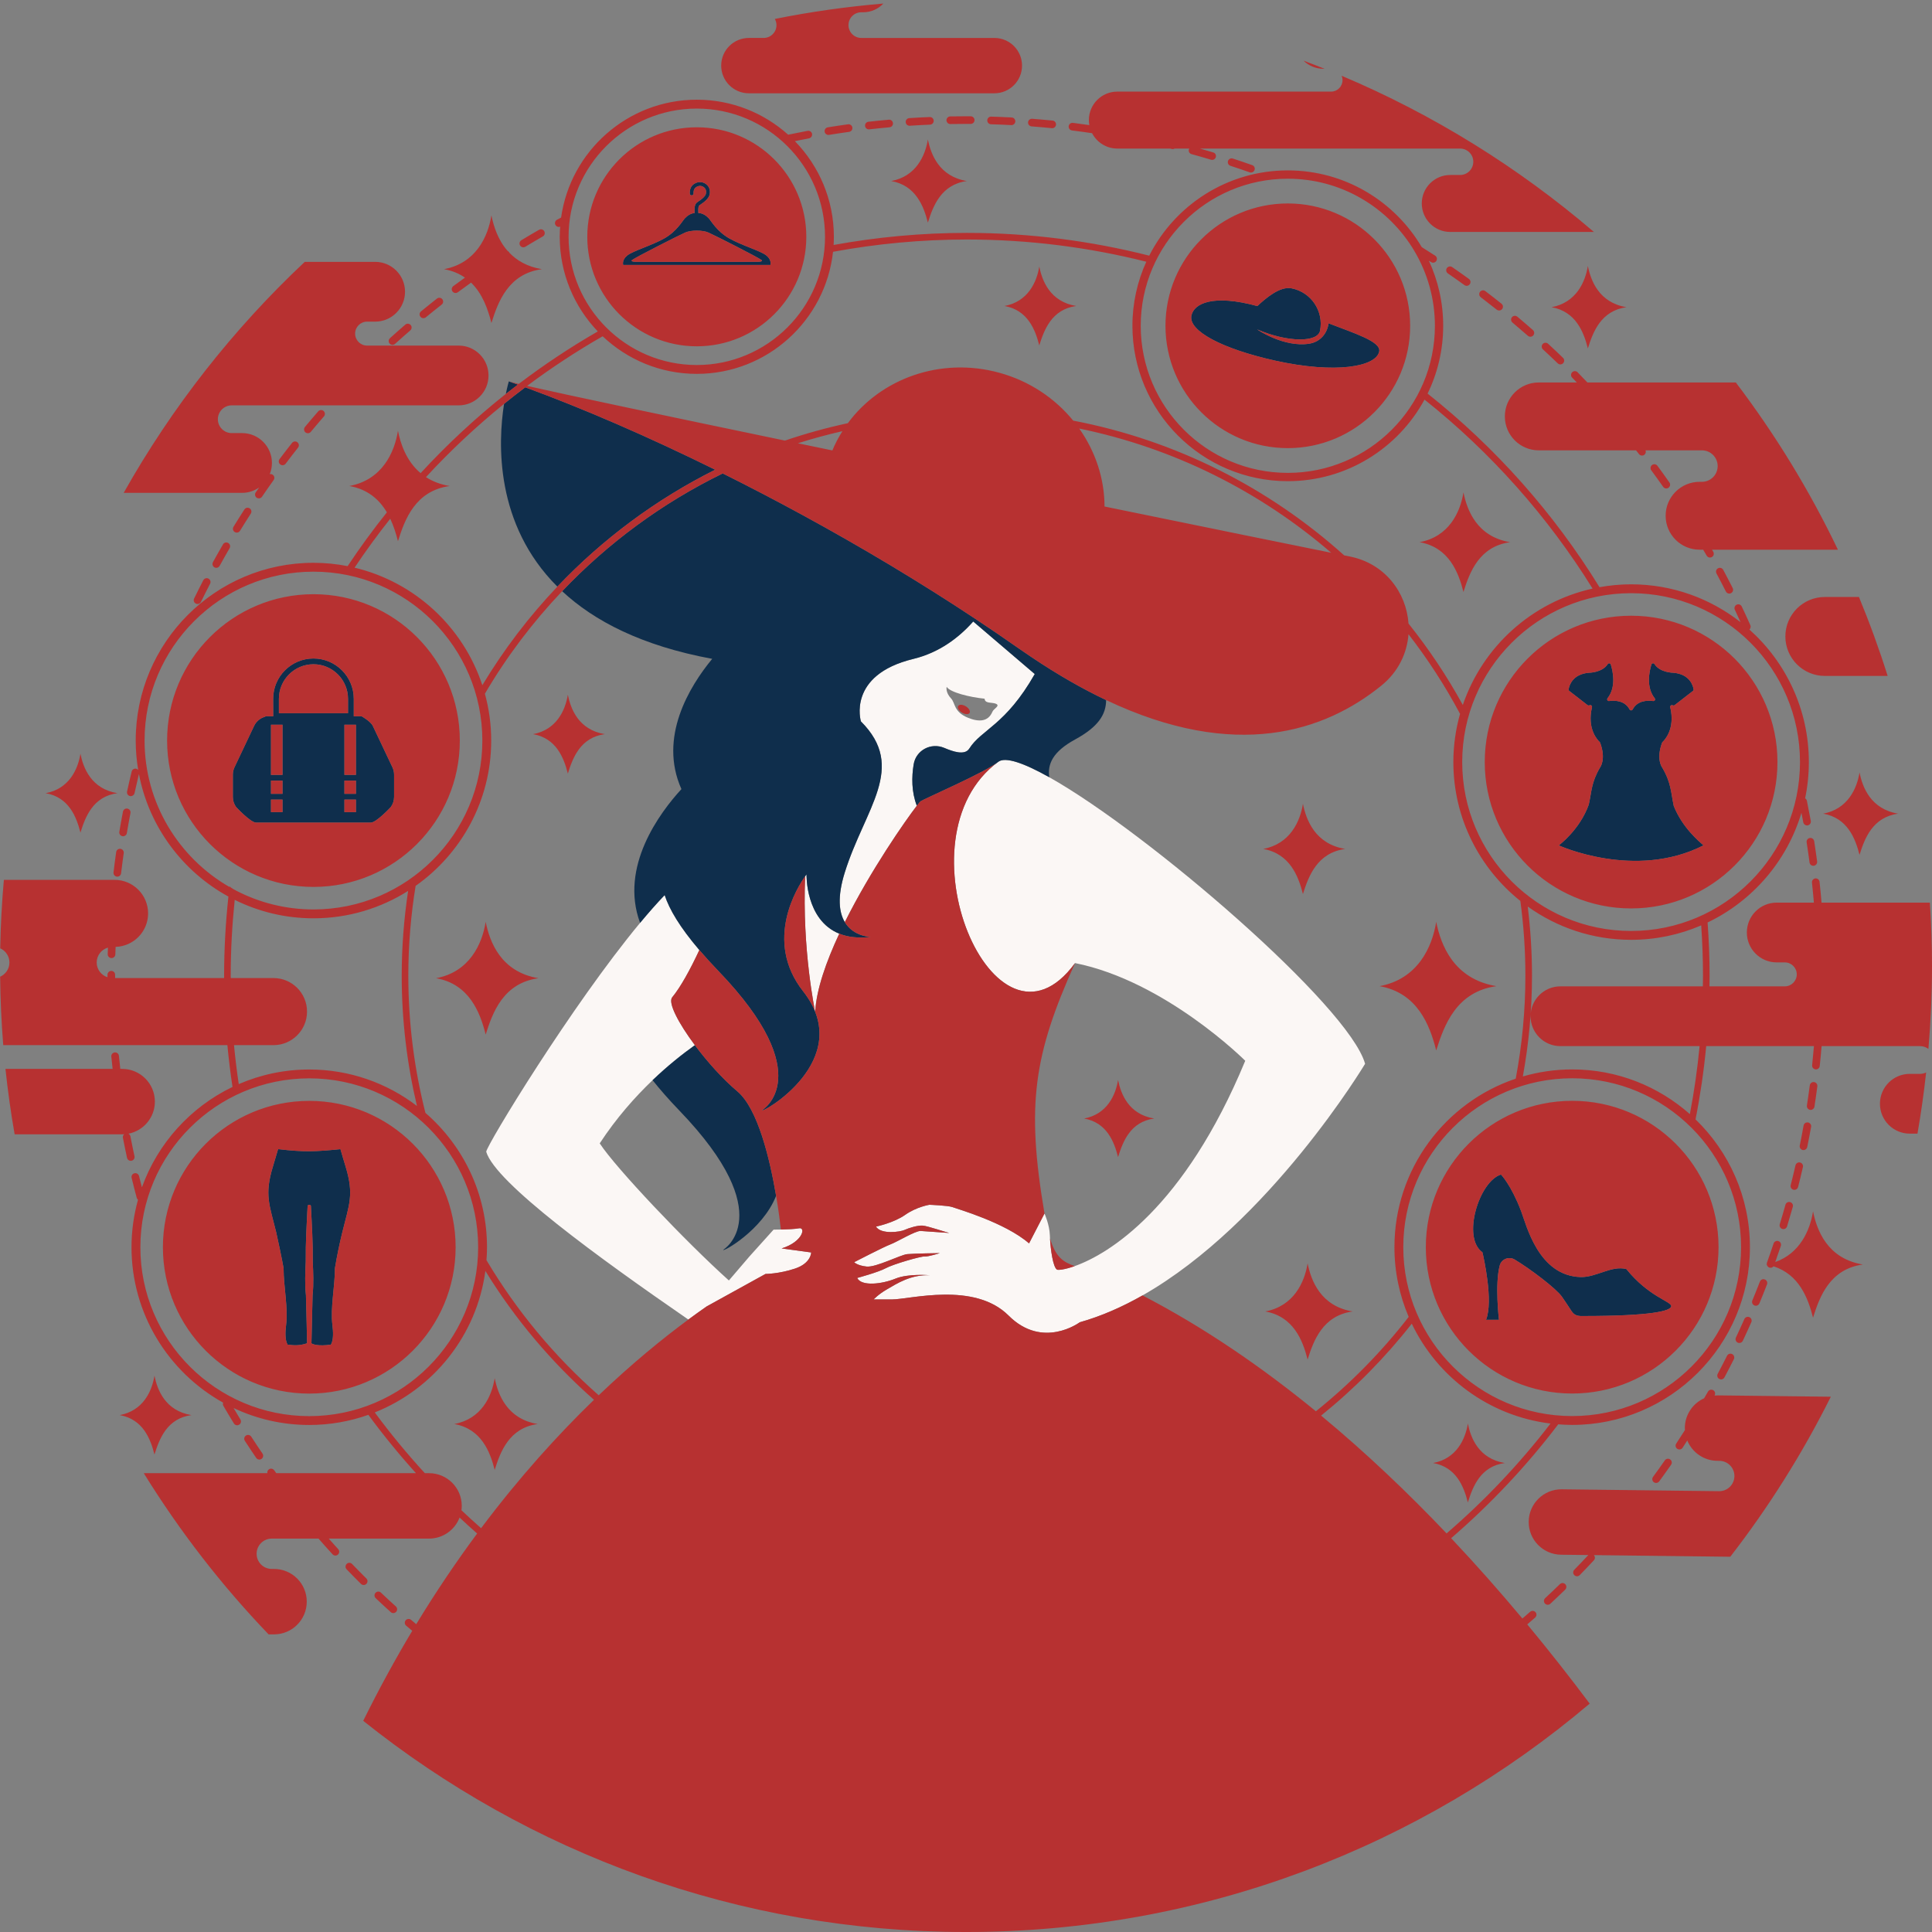 <?xml version="1.0" standalone="no"?>
<svg version="1.1" id="Layer_1" xmlns="http://www.w3.org/2000/svg" xmlns:xlink="http://www.w3.org/1999/xlink" x="0px" y="0px" viewBox="0 0 595.276 595.276" enable-background="new 0 0 595.276 595.276" xml:space="preserve">
<rect x="0" y="0" width="595.276" height="595.276" fill="#808080" stroke="none"/>
<path id="color_x5F_4_48_" fill="#fbf7f5" d="M240.833,384.659l9.102,1.241c0,0,0,3.31-4.965,4.965
	c-4.965,1.655-9.102,1.655-9.102,1.655l-18.129,10.006l0,0c-1.789,1.244-3.674,2.592-5.647,4.049
	c-27.593-19.022-59.46-42.159-62.283-51.706c0.194-2.134,26.277-45.064,47.409-70.521c2.62-3.156,5.165-6.048,7.574-8.556
	c1.443,4.403,4.668,9.87,10.687,16.93c-2.823,6.024-5.728,11.355-8.367,14.568c-1.377,1.676,1.958,8.001,6.991,14.744
	c-3.823,2.724-8.345,6.307-13.035,10.786c-5.482,5.235-11.192,11.694-16.286,19.466c4.929,7.573,26.5,30.304,39.798,42.244
	l6.322-7.388l7.447-8.275c0,0,0.974,0,2.259-0.029c1.86-0.041,4.379-0.14,5.602-0.385
	C248.28,378.039,247.452,382.59,240.833,384.659z M248.497,269.432c0,0-0.155,0.198-0.41,0.556
	c-1.006,22.625,3.081,41.778,3.081,41.778c0.375-6.878,3.384-15.451,7.425-24.088C248.106,283.465,248.497,269.432,248.497,269.432z
	 M282.485,248.26c-3.539,4.587-14.256,19.951-22.184,35.868c-1.737-2.884-2.426-7.595-0.012-15.318
	c6.206-19.86,19.239-32.272,4.965-46.546c0,0-4.344-14.274,16.136-19.239c8.07-1.956,14.11-6.613,18.474-11.536l13.693,11.694
	l5.266,4.496c-8.999,15.826-16.446,17.067-20.17,22.963c-1.41,2.233-5.111,0.897-7.72-0.209c-4.073-1.726-8.702,0.7-9.422,5.065
	C280.871,239.383,280.823,243.982,282.485,248.26z M293.059,215.224c1.314,1.374,0.737,4.126,5.225,5.941
	c3.273,1.324,6.188,1.269,7.491-1.87c0.406-0.978,2.547-1.836,1.058-2.469c-1.153-0.49-3.377,0.029-3.464-1.55
	c-4.657-0.46-10.645-1.969-11.671-3.632C291.646,211.607,291.246,213.327,293.059,215.224z M323.292,239.477
	c-7.751-4.355-13.453-6.352-15.64-4.8c-32.037,23.33-1.138,95.885,23.583,62.061c27.928,5.586,52.442,30.1,52.442,30.1
	c-18.8,45.454-42.101,59.576-52.549,63.27c-3.175,1.123-5.165,1.283-5.478,1.066c-1.226-0.849-1.934-6.162-2.129-9.603
	c-0.019-0.333-0.035-0.655-0.044-0.948c-0.103-3.31-1.655-6.723-1.655-6.723l-4.758,9.206c-7.344-6.413-22.239-10.654-23.583-11.171
	c-1.345-0.517-7.137-0.724-7.137-0.724s-3.931,0.621-7.447,3.103c-3.517,2.482-8.999,3.62-8.999,3.62
	c1.552,2.483,7.447,1.655,8.792,1.034c1.345-0.62,4.034-1.448,5.586-1.345c1.513,0.101,7.539,2.164,8.218,2.266
	c-0.697-0.068-7.406-0.516-8.839-0.611c-1.552-0.104-7.344,3.413-9.309,4.137c-1.965,0.724-11.171,5.482-11.171,5.482
	s0.931,1.034,3.827,1.345c2.896,0.31,10.447-3.62,12.516-3.827c2.069-0.207,10.033-0.31,10.033-0.31s-3.517,1.138-4.655,1.034
	c-1.138-0.103-9.723,2.379-11.999,3.62c-2.276,1.241-8.792,3-8.792,3c1.345,2.689,7.758,1.862,11.792,0.207
	c4.034-1.655,10.654-1.035,10.654-1.035c-5.851-0.325-10.34,2.634-13.289,4.344c-2.681,1.555-4.088,3.103-4.088,3.103s0,0,5.585,0
	c5.586,0,25.445-5.586,35.996,4.965c10.55,10.551,21.928,2.069,21.928,2.069c6.64-1.873,13.112-4.735,19.338-8.272
	c39.165-22.249,68.582-71.373,68.582-71.373C415.658,309.965,353.704,256.565,323.292,239.477z"></path>
<path id="color_x5F_3_51_" fill="#0F2E4C" d="M239.13,368.442c-4.214,10.73-16.766,17.563-16.284,16.63
	c0,0,17.574-10.551-13.457-42.822c-3.323-3.456-6.062-6.582-8.319-9.431c4.69-4.479,9.211-8.062,13.035-10.786
	c3.819,5.115,8.613,10.47,13.075,14.218C233.523,341.58,237.218,357.174,239.13,368.442z M220.363,144.727
	c-20.771-10.248-40.768-18.891-58.523-25.396c-2.208,1.661-4.386,3.361-6.531,5.1c-1.879,11.965-2.867,37.087,16.427,56.318
	C185.662,166.094,202.102,153.85,220.363,144.727z M156.782,117.51c0.108,0.038,0.273,0.088,0.476,0.145L156.782,117.51z
	 M156.778,117.509L156.778,117.509c-0.001,0-0.428,1.413-0.924,3.866c1.223-0.971,2.462-1.924,3.705-2.87
	C158.629,118.17,157.695,117.831,156.778,117.509z M314.017,199.872c-4.42-3.103-8.915-6.162-13.462-9.177
	c-17.219-11.42-35.228-22.169-53.142-31.93c-8.295-4.52-16.568-8.83-24.731-12.894c-18.612,9.086-35.352,21.426-49.473,36.286
	c9.823,9.157,24.494,16.826,46.232,20.841c-7.052,8.551-16.618,24.203-9.483,40.137c-6.639,7.228-19.153,23.898-12.74,41.213
	c2.62-3.156,5.165-6.048,7.574-8.556c1.443,4.403,4.668,9.87,10.687,16.93c1.732,2.032,3.687,4.191,5.907,6.5
	c31.031,32.272,13.457,42.822,13.457,42.822c-0.739,1.432,29.256-15.429,12.609-36.616c-12.276-15.624-1.637-32.244,0.635-35.439
	c0.255-0.358,0.41-0.556,0.41-0.556s-0.391,14.033,10.096,18.247c2.556,1.027,5.75,1.479,9.764,0.992c0,0-5.326-0.009-8.056-4.542
	c-1.737-2.884-2.426-7.595-0.012-15.318c6.206-19.86,19.239-32.272,4.965-46.546c0,0-4.344-14.274,16.136-19.239
	c8.07-1.956,14.11-6.613,18.474-11.536l13.693,11.694l5.266,4.496c-8.999,15.826-16.446,17.067-20.17,22.963
	c-1.41,2.233-5.111,0.897-7.72-0.209c-4.073-1.726-8.702,0.7-9.422,5.065c-0.641,3.883-0.688,8.482,0.974,12.761
	c0.624-0.809,1.033-1.295,1.155-1.377c1.241-0.827,20.142-9.004,24.012-12.207c2.187-1.552,7.889,0.444,15.64,4.8
	c-0.579-3.994,1.013-7.846,7.943-11.626c7.166-3.909,9.537-7.668,9.575-12.15c-7.264-3.445-14.941-7.821-23.052-13.276
	C316.518,201.589,315.278,200.757,314.017,199.872z M192.014,81.641c0,0-0.509-1.528,1.274-2.944
	c1.783-1.415,7.613-3.085,11.434-5.264c3.821-2.179,5.519-5.349,6.312-6.198c0.792-0.849,1.896-1.528,2.943-1.585
	c0.007,0,0.017-0.001,0.024-0.001c-0.009-0.523-0.013-1.009-0.013-1.009c0.019-0.717,0.044-1.609,0.706-2.226
	c0.278-0.26,2.349-1.419,2.736-2.519c0.085-0.243,0.325-1.093-0.183-1.82c-0.275-0.394-1.281-1.255-2.613-0.504
	c-0.987,0.556-0.951,1.555-0.936,1.981l0.001,0.036c0.011,0.323-0.243,0.594-0.566,0.605c-0.325,0.012-0.594-0.242-0.605-0.566
	l-0.001-0.034c-0.05-1.418,0.465-2.442,1.531-3.043c1.871-1.055,3.506-0.067,4.148,0.854c0.557,0.799,0.68,1.875,0.327,2.878
	c-0.533,1.519-2.867,2.825-3.042,2.988c-0.303,0.283-0.318,0.826-0.334,1.402c0,0,0.004,0.467,0.013,0.97
	c0.091,0.002,0.176,0.005,0.24,0.008c1.047,0.057,2.151,0.736,2.943,1.585s2.491,4.019,6.311,6.198
	c3.821,2.179,9.651,3.849,11.434,5.264c1.783,1.415,1.274,2.944,1.274,2.944H192.014z M196.089,80.679
	c1.061,0.021,17.044,0.003,17.044,0.003c5.829,0.007,19.043,0.019,20.165-0.003c1.444-0.028,1.691-0.293,1.332-0.567
	c-1.117-0.853-14.068-7.443-16.361-8.462c-1.78-0.791-5.373-0.791-7.152,0c-2.292,1.019-15.244,7.609-16.361,8.462
	C194.398,80.386,194.646,80.651,196.089,80.679z M104.89,354.061c-7.671,0.799-11.276,0.932-19.206,0c0,0-1.243,4.208-1.631,5.495
	c-2.603,8.592-1.046,11.615,1.025,20.037c0.364,1.484,1.924,8.913,2.298,11.161c0,5.726,1.433,12.115,0.776,17.482
	c-0.257,2.12-0.392,4.55,0.458,6.062c1.869,0.253,3.597,0.393,6.001-0.407c0-0.735-0.217-10.586-0.345-14.778
	c-0.384-3.689-0.207-6.795-0.058-10.491c-0.065-5.749,0.285-11.312,0.574-17.054c0.048-0.447,0.962-0.447,1.009,0
	c0.29,5.742,0.641,11.304,0.575,17.054c0.148,3.696,0.326,6.802-0.057,10.491c-0.068,2.195-0.345,14.044-0.345,14.778
	c0.314,0.287,2.09,0.988,6,0.407c0.849-1.512,0.715-3.942,0.455-6.062c-0.655-5.367,0.778-11.756,0.778-17.482
	c0.636-3.814,1.375-7.395,2.297-11.161c2.071-8.422,3.629-11.445,1.027-20.037C106.133,358.269,105.015,354.572,104.89,354.061z
	 M501.102,391.017c-4.604-1.184-9.267,2.6-14.112,2.459c-12.979-0.378-16.672-15.999-18.311-20.304
	c-3.09-8.114-6.21-11.283-6.21-11.283l-0.008,0.007c-6.757,2.118-12.089,19.49-5.702,23.946c0.328,1.393,3.436,14.995,1.111,20.81
	h3.986c0,0-1.311-10.85,0.234-16.736c0.52-1.981,2.831-2.889,4.59-1.841c4.622,2.752,12.734,8.857,14.566,11.451
	c0.74,1.047,1.9,2.806,2.765,4.132c0.72,1.104,1.354,1.957,3.797,1.827c20.899,0,27.124-1.553,27.124-3.042
	C514.931,400.955,508.031,399.602,501.102,391.017z M524.86,260.471c-1.384-1.266-6.439-5.376-9.148-12.125
	c-0.898-4.149-0.742-7.029-3.551-11.838c0,0-1.982-2.479-0.048-7.681c0.046-0.069,0.091-0.137,0.137-0.206
	c0.596-0.544,3.972-3.975,2.376-10.708c-0.103-0.433,0.332-0.789,0.725-0.609c0.187,0.085,0.448,0.097,0.61-0.029l5.664-4.392
	c0.153-0.119,0.229-0.309,0.198-0.501c-0.178-1.095-1.148-4.673-6.26-5.099c0,0-4.11,0-5.802-2.683
	c-0.235-0.372-0.806-0.28-0.936,0.14c-0.691,2.231-1.689,7.016,1.02,10.419c0.291,0.366-0.031,0.896-0.495,0.835
	c-1.886-0.246-4.87-0.131-6.313,2.601c-0.201,0.379-0.744,0.369-0.945-0.01c-1.447-2.724-4.43-2.836-6.313-2.59
	c-0.477,0.062-0.766-0.487-0.468-0.865c2.681-3.404,1.684-8.172,0.995-10.395c-0.134-0.433-0.706-0.493-0.95-0.111
	c-1.701,2.659-5.787,2.659-5.787,2.659c-5.112,0.426-6.082,4.003-6.26,5.099c-0.031,0.191,0.044,0.382,0.198,0.501l5.664,4.392
	c0.162,0.126,0.424,0.114,0.61,0.029c0.394-0.181,0.828,0.175,0.726,0.609c-1.596,6.732,1.779,10.164,2.376,10.708
	c0.046,0.069,0.091,0.137,0.137,0.206c1.934,5.202-0.049,7.681-0.049,7.681c-2.714,4.647-2.541,7.374-3.456,11.416
	c-2.815,7.837-9.243,12.547-9.243,12.547S503.78,271.216,524.86,260.471z M120.91,236.41c0.337,0.712,0.512,1.491,0.512,2.279v6.856
	c0,1.109-0.347,2.191-0.992,3.094c0,0-4.465,4.822-6.184,4.822H78.916c-1.719,0-6.184-4.822-6.184-4.822
	c-0.645-0.903-0.992-1.985-0.992-3.094v-6.856c0-0.788,0.175-1.566,0.512-2.279l6.03-12.73c0.68-1.436,1.956-2.463,3.448-2.859
	v-0.12h2.443c-0.002-0.023-0.013-5.389-0.013-5.389c0-6.849,5.572-12.421,12.421-12.421c6.849,0,12.421,5.572,12.421,12.421v5.323
	c0,0.023-0.011,0.043-0.013,0.066h2.443c0,0,2.768,1.542,3.448,2.979L120.91,236.41z M85.936,219.748h21.292v-4.436
	c0-5.87-4.776-10.646-10.646-10.646c-5.871,0-10.646,4.776-10.646,10.646V219.748z M87.045,246.364h-3.549v3.864h3.549V246.364z
	 M87.045,240.523h-3.549v4.066h3.549V240.523z M87.045,223.307h-3.549v15.442h3.549V223.307z M109.668,246.364h-3.549v3.864h3.549
	V246.364z M109.668,240.523h-3.549v4.066h3.549V240.523z M109.668,223.307h-3.549v15.442h3.549V223.307z M409.353,99.618
	c-0.433,3.114-2.543,5.748-5.992,6.281c-7.781,1.201-15.889-4.296-16.026-4.405c9.604,4.106,18.692,4.017,19.398,0.391
	c1.174-6.033-2.764-11.876-8.797-13.05c-3.627-0.706-8.019,3.136-10.535,5.47c-13.679-3.73-19.583-0.811-20.321,2.98
	c-0.912,4.684,9.491,10.19,25.722,13.811c18.791,4.192,31.247,1.875,32.159-2.809C425.562,105.194,417.051,102.622,409.353,99.618z"></path>
<path id="color_x5F_2_49_" fill="#b73131" d="M331.128,390.109c-3.175,1.123-5.165,1.283-5.478,1.066
	c-1.226-0.849-1.934-6.162-2.129-9.603C325.253,387.265,327.437,388.787,331.128,390.109z M297.787,217.764
	c-0.926-0.652-2.037-0.809-2.481-0.35c-0.445,0.459-0.055,1.36,0.871,2.012c0.926,0.652,2.037,0.809,2.481,0.35
	C299.102,219.318,298.712,218.417,297.787,217.764z M402.892,389.253c-0.939,5.884-4.285,13.189-13.056,14.824
	c8.716,1.544,11.56,8.905,13.056,14.824c1.85-5.919,4.693-13.559,13.892-14.824C406.916,402.442,403.961,394.579,402.892,389.253z
	 M442.516,323.66c2.472-7.91,6.273-18.12,18.565-19.811c-13.187-2.185-17.137-12.693-18.565-19.811
	c-1.254,7.864-5.726,17.626-17.448,19.811C436.716,305.913,440.516,315.75,442.516,323.66z M558.625,373.233
	c-0.931,5.835-4.019,12.919-11.644,15.62c0.586-1.652,1.165-3.306,1.719-4.972c0.205-0.616-0.128-1.282-0.744-1.487
	c-0.621-0.203-1.282,0.13-1.487,0.744c-0.659,1.978-1.339,3.945-2.043,5.902c-0.063,0.177-0.071,0.357-0.05,0.531
	c-0.061,0.012-0.116,0.03-0.178,0.042c0.07,0.012,0.131,0.033,0.2,0.046c0.077,0.393,0.334,0.742,0.737,0.887
	c0.132,0.047,0.266,0.069,0.398,0.069c0.353,0,0.687-0.162,0.909-0.436c7.881,2.49,10.665,9.815,12.182,15.815
	c2.044-6.54,5.187-14.982,15.351-16.38C563.073,387.807,559.806,379.119,558.625,373.233z M344.49,332.755
	c-0.752,4.715-3.433,10.569-10.462,11.879c6.984,1.237,9.263,7.136,10.462,11.879c1.482-4.743,3.761-10.865,11.132-11.879
	C347.715,343.325,345.346,337.024,344.49,332.755z M401.454,275.468c1.734-5.549,4.401-12.712,13.025-13.898
	c-9.252-1.533-12.023-8.905-13.025-13.899c-0.88,5.517-4.017,12.366-12.241,13.899C397.384,263.017,400.051,269.918,401.454,275.468
	z M320.214,106.43c1.516-4.851,3.847-11.113,11.386-12.15c-8.088-1.34-10.51-7.785-11.386-12.15
	c-0.769,4.823-3.512,10.81-10.701,12.15C316.656,95.546,318.987,101.579,320.214,106.43z M174.958,214.049
	c-0.769,4.823-3.512,10.81-10.701,12.15c7.144,1.265,9.475,7.299,10.701,12.15c1.516-4.851,3.847-11.113,11.386-12.15
	C178.256,224.86,175.834,218.415,174.958,214.049z M452.267,462.925c1.516-4.851,3.847-11.113,11.386-12.15
	c-8.088-1.34-10.51-7.785-11.386-12.15c-0.769,4.823-3.512,10.81-10.701,12.15C448.709,452.04,451.04,458.073,452.267,462.925z
	 M58.982,436.012c-8.088-1.34-10.51-7.784-11.387-12.15c-0.769,4.823-3.512,10.81-10.701,12.15
	c7.144,1.266,9.475,7.299,10.701,12.15C49.112,443.31,51.443,437.048,58.982,436.012z M24.784,256.54
	c1.516-4.851,3.847-11.113,11.387-12.15c-8.088-1.34-10.51-7.785-11.387-12.15c-0.769,4.823-3.512,10.81-10.701,12.15
	C21.227,245.656,23.558,251.689,24.784,256.54z M152.42,424.626c-0.895,5.611-4.086,12.578-12.451,14.137
	c8.312,1.472,11.024,8.492,12.451,14.137c1.764-5.645,4.476-12.931,13.249-14.137C156.258,437.204,153.439,429.705,152.42,424.626z
	 M285.892,68.593c1.599-5.116,4.057-11.72,12.008-12.814c-8.53-1.413-11.084-8.21-12.008-12.814
	c-0.811,5.086-3.703,11.401-11.286,12.814C282.14,57.114,284.598,63.477,285.892,68.593z M572.944,237.996
	c-0.804,5.043-3.672,11.303-11.189,12.704c7.469,1.323,9.907,7.632,11.189,12.704c1.585-5.073,4.022-11.62,11.906-12.704
	C576.393,249.299,573.86,242.561,572.944,237.996z M478.054,94.653c7.47,1.323,9.907,7.632,11.189,12.704
	c1.585-5.073,4.022-11.62,11.906-12.704c-8.457-1.401-10.99-8.139-11.906-12.704C488.438,86.992,485.571,93.252,478.054,94.653z
	 M450.912,182.399c1.915-6.128,4.859-14.037,14.382-15.347c-10.216-1.692-13.276-9.833-14.382-15.347
	c-0.972,6.092-4.436,13.655-13.517,15.347C446.418,168.651,449.363,176.271,450.912,182.399z M149.647,284.039
	c-1.099,6.891-5.018,15.446-15.29,17.36c10.207,1.808,13.538,10.428,15.29,17.36c2.166-6.932,5.497-15.879,16.269-17.36
	C154.36,299.485,150.899,290.277,149.647,284.039z M38.256,349.471c-0.296,0.266-0.464,0.663-0.384,1.083
	c0.398,2.072,0.82,4.135,1.267,6.19c0.119,0.551,0.607,0.926,1.148,0.926c0.083,0,0.167-0.009,0.251-0.027
	c0.634-0.138,1.038-0.765,0.9-1.399c-0.443-2.036-0.862-4.081-1.256-6.134c-0.07-0.361-0.306-0.637-0.606-0.799
	c4.639-0.904,8.143-4.985,8.143-9.889c0-5.567-4.513-10.079-10.079-10.079h-0.571c-0.147-1.338-0.301-2.674-0.428-4.019
	c-0.061-0.647-0.643-1.116-1.282-1.061c-0.647,0.061-1.121,0.635-1.061,1.282c0.12,1.27,0.267,2.533,0.405,3.798H1.682
	c0.719,6.79,1.662,13.513,2.83,20.158H37.64C37.848,349.502,38.051,349.483,38.256,349.471z M230.737,28.745h75.638
	c4.709,0,8.527-3.817,8.527-8.527s-3.818-8.526-8.527-8.526h-40.993c-2.185,0-3.956-1.771-3.956-3.956s1.771-3.956,3.956-3.956h0.59
	c2.445,0,4.644-1.035,6.199-2.685c-11.336,0.961-22.493,2.547-33.432,4.743c0.312,0.565,0.505,1.206,0.505,1.897
	c0,2.185-1.771,3.956-3.956,3.956h-4.551c-4.709,0-8.527,3.817-8.527,8.526S226.028,28.745,230.737,28.745z M79.85,150.195
	c-0.353,0.51-0.716,1.012-1.065,1.525c-0.366,0.537-0.227,1.269,0.31,1.634c0.203,0.138,0.433,0.204,0.661,0.204
	c0.377,0,0.746-0.18,0.974-0.514c1.174-1.723,2.366-3.433,3.579-5.127c0.379-0.528,0.257-1.263-0.271-1.64
	c-0.278-0.2-0.611-0.253-0.921-0.189c0.428-1.063,0.67-2.222,0.67-3.439c0-5.085-4.117-9.208-9.195-9.208h-3.199
	c-2.356,0-4.266-1.913-4.266-4.272c0-2.359,1.91-4.272,4.266-4.272h69.932c5.078,0,9.195-4.122,9.195-9.208
	c0-5.085-4.117-9.208-9.195-9.208h-28.222c-2.036,0-3.686-1.653-3.686-3.691s1.65-3.691,3.686-3.691h2.497
	c5.078,0,9.195-4.123,9.195-9.208c0-5.085-4.117-9.208-9.195-9.208H93.901c-22.012,20.679-40.871,44.667-55.792,71.173H74.59
	C76.547,151.856,78.358,151.239,79.85,150.195z M550.097,196.1c0,6.716,5.444,12.16,12.16,12.16h19.355
	c-2.6-8.27-5.56-16.379-8.846-24.321h-10.509C555.541,183.939,550.097,189.384,550.097,196.1z M528.271,429.982
	c0.01-0.017,0.02-0.035,0.03-0.052c0.319-0.566,0.12-1.283-0.447-1.601c-0.563-0.317-1.283-0.12-1.601,0.447
	c-0.39,0.693-0.798,1.374-1.195,2.063c-3.458,1.564-5.887,5.014-5.935,9.058c-0.003,0.245,0.014,0.484,0.028,0.725
	c-0.884,1.393-1.771,2.783-2.68,4.158c-0.359,0.542-0.21,1.271,0.332,1.629c0.2,0.132,0.425,0.196,0.647,0.196
	c0.381,0,0.755-0.186,0.982-0.528c0.489-0.739,0.96-1.491,1.442-2.236c1.49,3.629,5.037,6.204,9.207,6.254l0.697,0.008
	c2.582,0.031,4.651,2.149,4.62,4.731c-0.031,2.582-2.149,4.651-4.731,4.62l-48.455-0.579c-5.566-0.066-10.132,4.392-10.199,9.958
	c-0.066,5.566,4.392,10.132,9.958,10.199l8.426,0.101c-0.005,0.005-0.012,0.007-0.017,0.012c-1.425,1.527-2.866,3.035-4.326,4.526
	c-0.453,0.464-0.446,1.21,0.018,1.664c0.229,0.224,0.526,0.335,0.823,0.335c0.305,0,0.61-0.118,0.841-0.353
	c1.472-1.505,2.926-3.028,4.363-4.568c0.424-0.454,0.407-1.148-0.011-1.596l42.039,0.502c11.856-15.316,22.246-31.819,30.971-49.302
	l-34.776-0.415C528.967,429.935,528.617,429.95,528.271,429.982z M588.43,330.872c-5.078,0-9.195,4.122-9.195,9.208
	c0,5.086,4.117,9.208,9.195,9.208h2.369c1.088-6.218,1.974-12.504,2.669-18.849c-0.559,0.269-1.178,0.433-1.839,0.433H588.43z
	 M595.276,297.638c0,8.609-0.387,17.127-1.103,25.551c-0.712-0.533-1.586-0.86-2.543-0.86h-30.371
	c-0.167,2.046-0.357,4.086-0.572,6.117c-0.063,0.604-0.574,1.053-1.168,1.053c-0.041,0-0.083-0.002-0.125-0.006
	c-0.646-0.068-1.114-0.647-1.045-1.293c0.206-1.95,0.386-3.908,0.549-5.871h-33.192c-0.725,7.638-1.828,15.166-3.286,22.569
	c10.32,9.966,16.757,23.928,16.757,39.374c0,30.198-24.567,54.766-54.766,54.766c-1.448,0-2.877-0.074-4.297-0.185
	c-9.747,12.819-20.813,24.579-32.994,35.084c7.775,8.245,15.105,16.559,21.951,24.746c0.793-0.686,1.593-1.362,2.379-2.058
	c0.487-0.43,1.228-0.385,1.66,0.102c0.43,0.485,0.385,1.228-0.101,1.66c-0.804,0.712-1.624,1.405-2.436,2.107
	c6.932,8.358,13.355,16.563,19.233,24.413c-51.853,43.889-118.913,70.369-192.167,70.369c-70.255,0-134.812-24.356-185.723-65.065
	c4.865-9.852,9.926-19.087,15.106-27.736c-0.629-0.532-1.268-1.052-1.891-1.59c-0.493-0.424-0.547-1.166-0.124-1.659
	c0.425-0.491,1.166-0.546,1.659-0.123c0.522,0.449,1.057,0.884,1.583,1.33c6.146-10.116,12.447-19.407,18.77-27.934
	c-1.832-1.61-3.634-3.252-5.413-4.918c-1.449,3.788-5.109,6.483-9.407,6.483h-30.9c0.965,1.09,1.927,2.181,2.909,3.256
	c0.438,0.48,0.405,1.224-0.075,1.661c-0.226,0.207-0.51,0.308-0.793,0.308c-0.319,0-0.636-0.13-0.868-0.383
	c-1.422-1.556-2.826-3.126-4.211-4.712c-0.035-0.04-0.047-0.089-0.075-0.131H83.74c-2.582,0-4.676,2.094-4.676,4.676
	s2.093,4.676,4.676,4.676h0.697c5.567,0,10.079,4.513,10.079,10.079c0,5.567-4.513,10.079-10.079,10.079h-1.68
	c-14.492-15.117-27.394-31.765-38.461-49.669h38.076c-0.077-0.432,0.083-0.89,0.463-1.162c0.525-0.38,1.26-0.26,1.642,0.27
	c0.215,0.3,0.44,0.593,0.656,0.892h43.031c-5.183-5.735-10.077-11.734-14.667-17.972c-5.701,2.016-11.827,3.125-18.21,3.125
	c-8.339,0-16.244-1.881-23.325-5.229c0.696,1.18,1.392,2.36,2.108,3.526c0.34,0.554,0.167,1.279-0.386,1.618
	c-0.192,0.118-0.404,0.174-0.614,0.174c-0.395,0-0.782-0.198-1.003-0.56c-1.104-1.797-2.186-3.607-3.246-5.431
	c-0.182-0.313-0.181-0.664-0.062-0.975c-16.824-9.357-28.238-27.312-28.238-47.89c0-5.067,0.706-9.969,2-14.63
	c-0.184-0.15-0.329-0.353-0.396-0.6c-0.547-2.039-1.07-4.084-1.569-6.141c-0.153-0.632,0.234-1.268,0.866-1.419
	c0.633-0.149,1.267,0.233,1.42,0.865c0.282,1.161,0.589,2.313,0.886,3.469c4.883-13.6,14.997-24.727,27.91-30.935
	c-0.643-4.257-1.171-8.551-1.577-12.88H1c-0.564-6.961-0.88-13.991-0.958-21.079c1.685-0.743,2.864-2.423,2.864-4.382
	c0-1.949-1.167-3.618-2.837-4.368c0.127-7.095,0.506-14.128,1.122-21.094h34.107c5.707,0,10.334,4.626,10.334,10.334
	c0,5.598-4.455,10.146-10.012,10.317c-0.025,0.768-0.063,1.532-0.081,2.301c-0.015,0.639-0.539,1.148-1.175,1.148
	c-0.01,0-0.019,0-0.029,0c-0.649-0.016-1.163-0.555-1.148-1.204c0.016-0.675,0.05-1.346,0.072-2.02
	c-1.998,0.578-3.469,2.4-3.469,4.585c0,2.135,1.405,3.922,3.333,4.543c-0.001-0.252-0.009-0.503-0.009-0.755
	c0-0.649,0.526-1.194,1.176-1.194c0.65,0,1.176,0.509,1.176,1.158h-1.176l1.176,0.005c0,0.35,0.011,0.689,0.012,1.037h33.582
	c-0.001-0.248-0.007-0.495-0.007-0.743c0-8.23,0.472-16.35,1.326-24.358c-14.106-7.719-24.452-21.467-27.573-37.753
	c-0.472,1.953-0.925,3.914-1.354,5.884c-0.12,0.55-0.607,0.926-1.148,0.926c-0.083,0-0.167-0.008-0.252-0.027
	c-0.634-0.139-1.037-0.765-0.899-1.4c0.449-2.061,0.921-4.114,1.417-6.156c0.153-0.63,0.786-1.015,1.421-0.865
	c0.244,0.059,0.436,0.205,0.59,0.381c-0.494-2.951-0.764-5.977-0.764-9.066c0-30.198,24.568-54.766,54.766-54.766
	c3.601,0,7.119,0.359,10.528,1.026c3.787-5.708,7.824-11.234,12.094-16.568c-2.281-3.86-5.799-7.102-11.561-8.122
	c10.062-1.875,13.9-10.255,14.976-17.004c0.812,4.048,2.592,9.364,6.982,13.042c8.103-8.798,16.878-16.965,26.255-24.41
	c1.223-0.971,2.462-1.924,3.705-2.87c-0.93-0.335-1.864-0.673-2.781-0.996c0,0,0,0-0.001,0c0.001,0,0.003,0.001,0.005,0.001
	c0.108,0.038,0.273,0.088,0.476,0.145c0.538,0.152,1.397,0.367,2.569,0.645c7.754-5.886,15.885-11.297,24.363-16.176
	c-7.258-7.588-11.731-17.861-11.731-29.165c0-1.056,0.052-2.1,0.129-3.138c-0.137,0.053-0.276,0.106-0.418,0.106
	c-0.417,0-0.821-0.222-1.034-0.615c-0.31-0.571-0.099-1.285,0.472-1.595c0.422-0.229,0.85-0.447,1.274-0.672
	c2.885-20.497,20.531-36.321,41.812-36.321c10.806,0,20.672,4.084,28.15,10.783c1.988-0.419,3.984-0.818,5.987-1.192
	c0.639-0.116,1.253,0.302,1.372,0.941c0.119,0.639-0.302,1.253-0.94,1.372c-1.456,0.272-2.903,0.57-4.351,0.866
	c7.427,7.615,12.016,18.011,12.016,29.464c0,0.849-0.033,1.69-0.082,2.527c13.324-2.429,27.038-3.724,41.054-3.724
	c19.386,0,38.202,2.457,56.19,7.017c7.909-15.571,24.074-26.272,42.702-26.272c17.557,0,32.927,9.505,41.26,23.634
	c1.389,0.872,2.777,1.746,4.149,2.643c0.543,0.355,0.695,1.084,0.34,1.628c-0.226,0.345-0.602,0.533-0.986,0.533
	c-0.221,0-0.443-0.062-0.643-0.192c-0.219-0.143-0.443-0.28-0.663-0.422c2.828,6.104,4.417,12.894,4.417,20.051
	c0,7.486-1.731,14.575-4.808,20.892c20.94,16.611,38.894,36.811,52.97,59.652c3.162-0.57,6.412-0.884,9.736-0.884
	c12.715,0,24.421,4.367,33.727,11.665c-0.582-1.276-1.16-2.555-1.762-3.82c-0.279-0.587-0.03-1.289,0.557-1.568
	c0.588-0.279,1.287-0.029,1.567,0.556c0.908,1.905,1.791,3.823,2.652,5.753c0.214,0.478,0.071,1.012-0.299,1.344
	c11.235,10.037,18.324,24.621,18.324,40.836c0,3.829-0.398,7.566-1.15,11.175c0.271,0.163,0.479,0.428,0.548,0.763
	c0.422,2.059,0.821,4.126,1.199,6.202c0.115,0.639-0.31,1.251-0.948,1.367c-0.07,0.013-0.142,0.019-0.211,0.019
	c-0.557,0-1.053-0.398-1.156-0.966c-0.177-0.98-0.378-1.952-0.566-2.929c-4.448,14.909-15.08,27.175-28.916,33.798
	c0.391,5.411,0.619,10.867,0.619,16.376c0,1.104-0.027,2.201-0.043,3.302h23.213c2.035,0,3.686-1.652,3.686-3.691
	c0-2.038-1.65-3.691-3.686-3.691h-2.498c-5.078,0-9.195-4.122-9.195-9.208c0-5.085,4.117-9.208,9.195-9.208h11.459
	c-0.173-2.061-0.37-4.115-0.59-6.161c-0.07-0.646,0.398-1.226,1.044-1.295c0.632-0.079,1.224,0.398,1.294,1.043
	c0.225,2.089,0.425,4.185,0.602,6.288c0.004,0.044-0.013,0.082-0.014,0.125h33.406C595.04,284.571,595.276,291.076,595.276,297.638z
	 M351.473,100.382c0,24.989,20.33,45.319,45.319,45.319c24.989,0,45.32-20.33,45.32-45.319c0-8.31-2.259-16.098-6.179-22.801
	c-0.017-0.01-0.033-0.021-0.049-0.031c-0.017-0.051-0.04-0.101-0.056-0.152c-7.893-13.354-22.432-22.334-39.036-22.334
	C371.803,55.062,351.473,75.393,351.473,100.382z M214.695,112.466c21.784,0,39.506-17.722,39.506-39.506
	c0-21.784-17.722-39.506-39.506-39.506c-21.784,0-39.507,17.722-39.507,39.506C175.188,94.744,192.911,112.466,214.695,112.466z
	 M162.411,118.899c12.385,2.825,43.269,9.333,79.445,16.853c6.302-2.149,12.768-3.939,19.37-5.36
	c10.185-13.791,28.653-20.528,46.761-15.519c9.309,2.575,17.081,7.881,22.684,14.73c31.703,6.064,60.376,20.744,83.486,41.513
	c0.661,0.132,1.224,0.244,1.661,0.33c10.948,2.155,17.502,11.148,18.164,20.678c6.265,7.843,11.878,16.228,16.733,25.088
	c6.102-17.93,21.248-31.705,39.983-35.861c-13.82-22.26-31.365-41.97-51.787-58.23c-8.107,14.955-23.946,25.134-42.12,25.134
	c-26.398,0-47.874-21.476-47.874-47.874c0-7.036,1.538-13.715,4.276-19.738c-17.707-4.454-36.224-6.846-55.294-6.846
	c-14.08,0-27.855,1.315-41.23,3.786c-2.311,21.12-20.251,37.611-41.976,37.611c-11.226,0-21.435-4.411-29.008-11.581
	C177.604,108.238,169.835,113.35,162.411,118.899z M332.522,132.04c4.958,7.012,7.786,15.364,7.797,24.025
	c31.471,6.454,57.883,11.837,69.843,14.249C388.348,151.489,361.78,138.042,332.522,132.04z M245.842,136.58
	c3.501,0.727,7.041,1.462,10.618,2.203c0.874-2.086,1.919-4.064,3.101-5.936C254.915,133.909,250.337,135.15,245.842,136.58z
	 M109.247,174.906c18.552,4.411,33.472,18.279,39.367,36.215c6.596-10.963,14.356-21.147,23.122-30.371
	c13.926-14.655,30.366-26.899,48.628-36.022c-20.771-10.248-40.768-18.891-58.523-25.396c-2.208,1.661-4.386,3.361-6.531,5.1
	c-8.558,6.939-16.6,14.485-24.065,22.576c1.972,1.276,4.368,2.253,7.31,2.74c-10.551,1.451-13.814,10.215-15.935,17.004
	c-0.563-2.228-1.3-4.631-2.379-6.921C116.374,164.696,112.709,169.727,109.247,174.906z M70.71,273.111
	c0.581,0.482,1.222,0.887,1.909,1.207c-0.001,0.009-0.002,0.018-0.003,0.026c7.178,3.741,15.326,5.87,23.965,5.87
	c28.694,0,52.038-23.344,52.038-52.038c0-28.694-23.344-52.038-52.038-52.038c-28.694,0-52.038,23.344-52.038,52.038
	c0,19.272,10.539,36.118,26.147,45.111C70.698,273.229,70.703,273.17,70.71,273.111z M84.265,301.354
	c5.707,0,10.334,4.626,10.334,10.334c0,5.707-4.627,10.334-10.334,10.334H72.101c0.381,4.035,0.871,8.038,1.461,12.01
	c6.665-2.892,14.01-4.505,21.726-4.505c12.468,0,23.97,4.196,33.185,11.24c-3.057-12.897-4.7-26.336-4.7-40.155
	c0-8.878,0.692-17.595,1.981-26.12c-8.453,5.344-18.454,8.451-29.172,8.451c-8.709,0-16.944-2.053-24.262-5.686
	c-0.793,7.682-1.234,15.467-1.234,23.355c0,0.248,0.007,0.495,0.007,0.743H84.265z M147.325,384.292
	c0-28.693-23.344-52.038-52.037-52.038c-28.694,0-52.038,23.345-52.038,52.038c0,28.693,23.344,52.038,52.038,52.038
	C123.981,436.33,147.325,412.986,147.325,384.292z M183.015,431.299c-13.025-11.471-24.323-24.852-33.463-39.702
	c-2.663,19.877-16.02,36.404-34.083,43.591c4.815,6.512,9.963,12.763,15.432,18.717h1.297c5.567,0,10.079,4.513,10.079,10.079
	c0,0.457-0.041,0.903-0.1,1.344c1.986,1.879,4.005,3.721,6.057,5.528C160.069,455.087,171.953,442.004,183.015,431.299z
	 M405.446,434.836c10.632-8.538,20.24-18.3,28.59-29.087c-2.824-6.599-4.392-13.858-4.392-21.477
	c0-24.119,15.678-44.631,37.373-51.918c1.932-10.293,2.975-20.896,2.975-31.742c0-7.804-0.536-15.483-1.549-23.014
	c-12.57-10.044-20.645-25.488-20.645-42.791c0-5.148,0.729-10.127,2.064-14.854c-4.606-8.643-9.929-16.846-15.887-24.536
	c-0.434,5.822-3.107,11.576-8.382,15.846c-17.408,14.09-44.814,23.392-84.784,4.437c-7.264-3.445-14.941-7.821-23.052-13.276
	c-1.241-0.834-2.48-1.667-3.741-2.552c-4.42-3.103-8.915-6.162-13.462-9.177c-17.219-11.42-35.228-22.169-53.142-31.93
	c-8.295-4.52-16.568-8.83-24.731-12.894c-18.612,9.086-35.352,21.426-49.473,36.286c-9.083,9.559-17.089,20.149-23.805,31.587
	c1.259,4.601,1.944,9.437,1.944,14.432c0,18.489-9.219,34.855-23.291,44.776c-1.463,9.009-2.248,18.242-2.248,27.658
	c0,14.587,1.841,28.749,5.273,42.284c11.607,10.05,18.972,24.875,18.972,41.397c0,1.343-0.066,2.67-0.161,3.989
	c9.296,15.635,20.988,29.683,34.58,41.624c10.177-9.721,19.612-17.417,27.62-23.33c1.973-1.457,3.857-2.805,5.647-4.049l0,0
	l18.129-10.006c0,0,4.137,0,9.102-1.655c4.965-1.655,4.965-4.965,4.965-4.965l-9.102-1.241c6.62-2.069,7.447-6.62,5.379-6.206
	c-1.223,0.245-3.742,0.344-5.602,0.385c-0.251-2.201-0.727-5.957-1.48-10.395c-1.911-11.268-5.606-26.862-11.951-32.191
	c-4.462-3.748-9.257-9.103-13.075-14.218c-5.033-6.742-8.368-13.068-6.991-14.744c2.639-3.212,5.544-8.544,8.367-14.568
	c1.732,2.032,3.687,4.191,5.907,6.5c31.031,32.272,13.457,42.822,13.457,42.822c-0.739,1.432,29.256-15.429,12.609-36.616
	c-12.276-15.624-1.637-32.244,0.635-35.439c-1.006,22.625,3.081,41.778,3.081,41.778c0.375-6.878,3.384-15.451,7.425-24.088
	c2.556,1.027,5.75,1.479,9.764,0.992c0,0-5.326-0.009-8.056-4.542c7.928-15.918,18.645-31.281,22.184-35.868
	c0.624-0.809,1.033-1.295,1.155-1.377c1.241-0.827,20.142-9.004,24.012-12.207c-32.037,23.33-1.138,95.885,23.583,62.061
	c-12.723,28.238-15.102,43.65-9.413,77.163l-4.758,9.206c-7.344-6.413-22.239-10.654-23.583-11.171
	c-1.345-0.517-7.137-0.724-7.137-0.724s-3.931,0.621-7.447,3.103c-3.517,2.482-8.999,3.62-8.999,3.62
	c1.552,2.483,7.447,1.655,8.792,1.034c1.345-0.62,4.034-1.448,5.586-1.345c1.513,0.101,7.539,2.164,8.218,2.266
	c-0.697-0.068-7.406-0.516-8.839-0.611c-1.552-0.104-7.344,3.413-9.309,4.137c-1.965,0.724-11.171,5.482-11.171,5.482
	s0.931,1.034,3.827,1.345c2.896,0.31,10.447-3.62,12.516-3.827c2.069-0.207,10.033-0.31,10.033-0.31s-3.517,1.138-4.655,1.034
	c-1.138-0.103-9.723,2.379-11.999,3.62c-2.276,1.241-8.792,3-8.792,3c1.345,2.689,7.758,1.862,11.792,0.207
	c4.034-1.655,10.654-1.035,10.654-1.035c-5.851-0.325-10.34,2.634-13.289,4.344c-2.681,1.555-4.088,3.103-4.088,3.103s0,0,5.585,0
	c5.586,0,25.445-5.586,35.996,4.965c10.55,10.551,21.928,2.069,21.928,2.069c6.64-1.873,13.112-4.735,19.338-8.272
	C370.965,408.96,388.846,421.246,405.446,434.836z M477.736,438.616c-18.889-2.307-34.841-14.254-42.75-30.77
	c-8.207,10.468-17.589,19.969-27.937,28.319c13.833,11.45,26.763,23.777,38.667,36.299
	C457.504,462.306,468.24,450.963,477.736,438.616z M484.41,332.233c-28.693,0-52.038,23.345-52.038,52.038
	c0,28.693,23.345,52.038,52.038,52.038s52.038-23.345,52.038-52.038C536.448,355.578,513.104,332.233,484.41,332.233z
	 M524.715,300.611c0-5.207-0.2-10.367-0.552-15.486c-6.631,2.857-13.931,4.447-21.598,4.447c-11.875,0-22.87-3.811-31.852-10.258
	c0.857,6.982,1.314,14.086,1.314,21.297c0,10.603-0.991,20.974-2.819,31.057c4.83-1.398,9.928-2.163,15.203-2.163
	c13.897,0,26.592,5.212,36.259,13.771c1.315-6.879,2.324-13.866,3-20.948h-42.887c-5.078,0-9.195-4.122-9.195-9.208
	c0-5.085,4.117-9.208,9.195-9.208h43.891C524.689,302.813,524.715,301.715,524.715,300.611z M554.603,234.807
	c0-28.694-23.345-52.038-52.038-52.038s-52.038,23.344-52.038,52.038c0,28.694,23.345,52.038,52.038,52.038
	S554.603,263.501,554.603,234.807z M408.111,21.191c-2.146-0.858-4.305-1.69-6.476-2.5c1.579,1.545,3.736,2.5,6.118,2.5H408.111z
	 M140.383,384.292c0,24.905-20.19,45.095-45.095,45.095c-24.906,0-45.095-20.19-45.095-45.095c0-24.906,20.19-45.095,45.095-45.095
	C120.193,339.197,140.383,359.387,140.383,384.292z M106.523,359.556c-0.39-1.287-1.507-4.984-1.633-5.495
	c-7.671,0.799-11.276,0.932-19.206,0c0,0-1.243,4.208-1.631,5.495c-2.603,8.592-1.046,11.615,1.025,20.037
	c0.364,1.484,1.924,8.913,2.298,11.161c0,5.726,1.433,12.115,0.776,17.482c-0.257,2.12-0.392,4.55,0.458,6.062
	c1.869,0.253,3.597,0.393,6.001-0.407c0-0.735-0.217-10.586-0.345-14.778c-0.384-3.689-0.207-6.795-0.058-10.491
	c-0.065-5.749,0.285-11.312,0.574-17.054c0.048-0.447,0.962-0.447,1.009,0c0.29,5.742,0.641,11.304,0.575,17.054
	c0.148,3.696,0.326,6.802-0.057,10.491c-0.068,2.195-0.345,14.044-0.345,14.778c0.314,0.287,2.09,0.988,6,0.407
	c0.849-1.512,0.715-3.942,0.455-6.062c-0.655-5.367,0.778-11.756,0.778-17.482c0.636-3.814,1.375-7.395,2.297-11.161
	C107.567,371.172,109.125,368.148,106.523,359.556z M529.505,384.271c0,24.905-20.19,45.095-45.095,45.095
	s-45.095-20.19-45.095-45.095c0-24.905,20.19-45.095,45.095-45.095S529.505,359.366,529.505,384.271z M514.931,402.444
	c0-1.488-6.901-2.841-13.83-11.426c-4.604-1.184-9.267,2.6-14.112,2.459c-12.979-0.378-16.672-15.999-18.311-20.304
	c-3.09-8.114-6.21-11.283-6.21-11.283l-0.008,0.007c-6.757,2.118-12.089,19.49-5.702,23.946c0.328,1.393,3.436,14.995,1.111,20.81
	h3.986c0,0-1.311-10.85,0.234-16.736c0.52-1.981,2.831-2.889,4.59-1.841c4.622,2.752,12.734,8.857,14.566,11.451
	c0.74,1.047,1.9,2.806,2.765,4.132c0.72,1.104,1.354,1.957,3.797,1.827C508.707,405.485,514.931,403.932,514.931,402.444z
	 M547.66,234.807c0,24.906-20.19,45.095-45.095,45.095c-24.905,0-45.095-20.19-45.095-45.095c0-24.905,20.19-45.095,45.095-45.095
	C527.47,189.712,547.66,209.902,547.66,234.807z M524.86,260.471c-1.384-1.266-6.439-5.376-9.148-12.125
	c-0.898-4.149-0.742-7.029-3.551-11.838c0,0-1.982-2.479-0.048-7.681c0.046-0.069,0.091-0.137,0.137-0.206
	c0.596-0.544,3.972-3.975,2.376-10.708c-0.103-0.433,0.332-0.789,0.725-0.609c0.187,0.085,0.448,0.097,0.61-0.029l5.664-4.392
	c0.153-0.119,0.229-0.309,0.198-0.501c-0.178-1.095-1.148-4.673-6.26-5.099c0,0-4.11,0-5.802-2.683
	c-0.235-0.372-0.806-0.28-0.936,0.14c-0.691,2.231-1.689,7.016,1.02,10.419c0.291,0.366-0.031,0.896-0.495,0.835
	c-1.886-0.246-4.87-0.131-6.313,2.601c-0.201,0.379-0.744,0.369-0.945-0.01c-1.447-2.724-4.43-2.836-6.313-2.59
	c-0.477,0.062-0.766-0.487-0.468-0.865c2.681-3.404,1.684-8.172,0.995-10.395c-0.134-0.433-0.706-0.493-0.95-0.111
	c-1.701,2.659-5.787,2.659-5.787,2.659c-5.112,0.426-6.082,4.003-6.26,5.099c-0.031,0.191,0.044,0.382,0.198,0.501l5.664,4.392
	c0.162,0.126,0.424,0.114,0.61,0.029c0.394-0.181,0.828,0.175,0.726,0.609c-1.596,6.732,1.779,10.164,2.376,10.708
	c0.046,0.069,0.091,0.137,0.137,0.206c1.934,5.202-0.049,7.681-0.049,7.681c-2.714,4.647-2.541,7.374-3.456,11.416
	c-2.815,7.837-9.243,12.547-9.243,12.547S503.78,271.216,524.86,260.471z M359.099,100.382c0-20.818,16.876-37.694,37.694-37.694
	c20.818,0,37.694,16.876,37.694,37.694c0,20.818-16.876,37.694-37.694,37.694C375.975,138.075,359.099,121.199,359.099,100.382z
	 M367.079,97.283c-0.912,4.684,9.491,10.19,25.722,13.811c18.791,4.192,31.247,1.875,32.159-2.809
	c0.602-3.091-7.91-5.663-15.607-8.668c-0.433,3.114-2.543,5.748-5.992,6.281c-7.781,1.201-15.889-4.296-16.026-4.405
	c9.604,4.106,18.692,4.017,19.398,0.391c1.174-6.033-2.764-11.876-8.797-13.05c-3.627-0.706-8.019,3.136-10.535,5.47
	C373.721,90.573,367.817,93.492,367.079,97.283z M180.951,72.96c0-18.636,15.107-33.743,33.743-33.743
	c18.636,0,33.743,15.108,33.743,33.743s-15.107,33.743-33.743,33.743C196.058,106.703,180.951,91.596,180.951,72.96z
	 M192.014,81.641h45.361c0,0,0.509-1.528-1.274-2.944c-1.783-1.415-7.613-3.085-11.434-5.264c-3.821-2.179-5.519-5.349-6.311-6.198
	s-1.896-1.528-2.943-1.585c-0.064-0.004-0.148-0.006-0.24-0.008c-0.009-0.503-0.013-0.97-0.013-0.97
	c0.016-0.575,0.03-1.119,0.334-1.402c0.175-0.163,2.508-1.469,3.042-2.988c0.352-1.003,0.23-2.079-0.327-2.878
	c-0.643-0.921-2.278-1.909-4.148-0.854c-1.066,0.601-1.582,1.625-1.531,3.043l0.001,0.034c0.011,0.323,0.28,0.577,0.605,0.566
	c0.323-0.011,0.576-0.282,0.566-0.605l-0.001-0.036c-0.015-0.426-0.051-1.425,0.936-1.981c1.331-0.751,2.337,0.11,2.613,0.504
	c0.507,0.727,0.268,1.577,0.183,1.82c-0.387,1.1-2.457,2.259-2.736,2.519c-0.662,0.618-0.686,1.51-0.706,2.226
	c0,0,0.004,0.485,0.013,1.009c-0.007,0-0.017,0.001-0.024,0.001c-1.047,0.057-2.151,0.736-2.943,1.585
	c-0.792,0.849-2.491,4.019-6.312,6.198c-3.821,2.179-9.651,3.849-11.434,5.264C191.504,80.113,192.014,81.641,192.014,81.641z
	 M196.089,80.679c1.061,0.021,17.044,0.003,17.044,0.003c5.829,0.007,19.043,0.019,20.165-0.003
	c1.444-0.028,1.691-0.293,1.332-0.567c-1.117-0.853-14.068-7.443-16.361-8.462c-1.78-0.791-5.373-0.791-7.152,0
	c-2.292,1.019-15.244,7.609-16.361,8.462C194.398,80.386,194.646,80.651,196.089,80.679z M83.496,250.228h3.549v-3.864h-3.549
	V250.228z M106.119,238.749h3.549v-15.442h-3.549V238.749z M96.582,273.272c-24.905,0-45.095-20.19-45.095-45.095
	c0-24.905,20.19-45.095,45.095-45.095c24.905,0,45.095,20.19,45.095,45.095C141.677,253.082,121.487,273.272,96.582,273.272z
	 M78.916,253.461h35.332c1.719,0,6.184-4.822,6.184-4.822c0.645-0.903,0.992-1.985,0.992-3.094v-6.856
	c0-0.788-0.175-1.566-0.512-2.279l-6.03-12.73c-0.68-1.436-3.448-2.979-3.448-2.979h-2.443c0.002-0.023,0.013-0.042,0.013-0.066
	v-5.323c0-6.849-5.572-12.421-12.421-12.421c-6.849,0-12.421,5.572-12.421,12.421c0,0,0.012,5.366,0.013,5.389h-2.443v0.12
	c-1.493,0.396-2.768,1.423-3.448,2.859l-6.03,12.73c-0.337,0.712-0.512,1.491-0.512,2.279v6.856c0,1.109,0.347,2.191,0.992,3.094
	C72.732,248.639,77.197,253.461,78.916,253.461z M107.228,215.313c0-5.87-4.776-10.646-10.646-10.646
	c-5.871,0-10.646,4.776-10.646,10.646v4.436h21.292V215.313z M83.496,238.749h3.549v-15.442h-3.549V238.749z M106.119,250.228h3.549
	v-3.864h-3.549V250.228z M106.119,244.589h3.549v-4.066h-3.549V244.589z M83.496,244.589h3.549v-4.066h-3.549V244.589z
	 M139.662,88.157c-0.521,0.388-0.627,1.125-0.239,1.646c0.231,0.31,0.585,0.473,0.943,0.473c0.245,0,0.492-0.076,0.703-0.233
	c1.346-1.004,2.709-1.986,4.075-2.964c3.544,3.424,5.211,8.252,6.27,12.439c2.069-6.622,5.251-15.168,15.541-16.584
	c-4.495-0.745-7.693-2.654-10.003-5.047c-0.024-0.053-0.03-0.111-0.063-0.161c-0.12-0.188-0.292-0.311-0.479-0.403
	c-2.99-3.397-4.326-7.631-4.997-10.972c-1.05,6.583-4.793,14.755-14.606,16.584c2.586,0.458,4.698,1.383,6.454,2.605
	C142.058,86.405,140.851,87.27,139.662,88.157z M161.245,76.203c0.207,0,0.418-0.055,0.608-0.17
	c1.788-1.083,3.588-2.147,5.402-3.189c0.563-0.324,0.757-1.043,0.434-1.606c-0.324-0.562-1.04-0.759-1.606-0.434
	c-1.829,1.052-3.647,2.124-5.45,3.217c-0.555,0.337-0.732,1.06-0.396,1.616C160.459,76.002,160.847,76.203,161.245,76.203z
	 M120.061,105.873c0.232,0.257,0.552,0.387,0.872,0.387c0.282,0,0.564-0.101,0.79-0.305c1.547-1.401,3.111-2.784,4.691-4.148
	c0.492-0.425,0.547-1.167,0.123-1.659c-0.424-0.492-1.167-0.545-1.659-0.123c-1.595,1.377-3.174,2.772-4.735,4.186
	C119.662,104.648,119.625,105.392,120.061,105.873z M130.458,98.038c0.263,0,0.528-0.088,0.746-0.268
	c1.612-1.326,3.242-2.634,4.885-3.922c0.511-0.401,0.602-1.14,0.2-1.651c-0.401-0.511-1.139-0.601-1.651-0.201
	c-1.659,1.3-3.303,2.619-4.929,3.958c-0.502,0.413-0.574,1.154-0.161,1.655C129.781,97.892,130.118,98.038,130.458,98.038z
	 M75.3,156.976c-1.14,1.765-2.261,3.544-3.36,5.337c-0.339,0.554-0.165,1.278,0.388,1.618c0.192,0.118,0.404,0.173,0.613,0.173
	c0.396,0,0.782-0.2,1.005-0.561c1.089-1.778,2.198-3.541,3.329-5.289c0.352-0.546,0.196-1.274-0.349-1.626
	C76.38,156.273,75.652,156.43,75.3,156.976z M98.043,126.747c-1.382,1.587-2.744,3.191-4.089,4.811
	c-0.414,0.5-0.346,1.242,0.154,1.657c0.22,0.182,0.486,0.271,0.751,0.271c0.338,0,0.673-0.145,0.906-0.425
	c1.332-1.606,2.684-3.196,4.053-4.769c0.426-0.49,0.375-1.233-0.115-1.659C99.211,126.204,98.469,126.256,98.043,126.747z
	 M34.976,268.797c-0.077,0.645,0.383,1.23,1.028,1.307c0.048,0.006,0.094,0.009,0.141,0.009c0.588,0,1.095-0.44,1.166-1.037
	c0.248-2.077,0.518-4.147,0.813-6.209c0.092-0.643-0.354-1.239-0.997-1.331c-0.649-0.096-1.24,0.355-1.331,0.997
	C35.498,264.613,35.225,266.701,34.976,268.797z M37.73,257.646c0.066,0.011,0.132,0.016,0.196,0.016
	c0.564,0,1.062-0.407,1.159-0.981c0.346-2.063,0.715-4.117,1.109-6.163c0.122-0.638-0.295-1.254-0.933-1.377
	c-0.642-0.121-1.255,0.294-1.377,0.933c-0.397,2.064-0.77,4.136-1.119,6.218C36.658,256.931,37.09,257.538,37.73,257.646z
	 M68.711,167.728c-1.054,1.815-2.087,3.645-3.099,5.488c-0.313,0.569-0.105,1.285,0.464,1.597c0.179,0.099,0.374,0.145,0.565,0.145
	c0.416,0,0.818-0.22,1.032-0.61c1.004-1.827,2.028-3.64,3.073-5.44c0.326-0.561,0.135-1.281-0.427-1.607
	C69.756,166.974,69.036,167.166,68.711,167.728z M89.983,136.463c-1.304,1.65-2.589,3.316-3.854,4.999
	c-0.39,0.519-0.286,1.256,0.233,1.647c0.212,0.16,0.46,0.236,0.706,0.236c0.357,0,0.71-0.162,0.94-0.469
	c1.254-1.667,2.527-3.319,3.821-4.954c0.402-0.509,0.316-1.249-0.194-1.652C91.126,135.865,90.384,135.954,89.983,136.463z
	 M62.644,178.777c-0.966,1.863-1.91,3.739-2.833,5.628c-0.286,0.584-0.044,1.288,0.54,1.573c0.166,0.082,0.342,0.12,0.516,0.12
	c0.435,0,0.853-0.243,1.057-0.66c0.914-1.872,1.85-3.731,2.807-5.578c0.299-0.576,0.074-1.286-0.503-1.585
	C63.654,177.975,62.943,178.199,62.644,178.777z M317.845,38.944c2.088,0.16,4.166,0.343,6.238,0.551
	c0.04,0.004,0.079,0.006,0.118,0.006c0.596,0,1.109-0.452,1.169-1.059c0.065-0.647-0.407-1.223-1.054-1.288
	c-2.089-0.209-4.187-0.394-6.292-0.555c-0.648-0.041-1.213,0.435-1.263,1.083C316.712,38.329,317.198,38.895,317.845,38.944z
	 M486.076,114.702c-0.458-0.463-1.202-0.468-1.665-0.013c-0.463,0.456-0.468,1.2-0.013,1.663c0.485,0.492,0.955,0.997,1.435,1.492
	H474.12c-5.775,0-10.456,4.681-10.456,10.456c0,5.775,4.681,10.456,10.456,10.456h29.967c0.304,0.388,0.617,0.768,0.919,1.158
	c0.232,0.299,0.58,0.456,0.931,0.456c0.252,0,0.505-0.08,0.719-0.247c0.427-0.33,0.544-0.89,0.35-1.367h17.381
	c2.679,0,4.851,2.172,4.851,4.85c0,2.679-2.172,4.851-4.851,4.851h-0.723c-5.775,0-10.456,4.681-10.456,10.456
	c0,5.775,4.681,10.456,10.456,10.456h1.114c0.352,0.609,0.716,1.212,1.064,1.824c0.217,0.382,0.615,0.596,1.024,0.596
	c0.197,0,0.395-0.049,0.58-0.153c0.564-0.32,0.762-1.038,0.442-1.603c-0.126-0.223-0.26-0.441-0.387-0.663h38.784
	c-8.747-18.287-19.312-35.534-31.451-51.524h-45.735C488.096,116.793,487.096,115.738,486.076,114.702z M445.801,82.601
	c-0.367,0.535-0.232,1.268,0.303,1.636c1.718,1.183,3.42,2.385,5.108,3.606c0.208,0.151,0.449,0.224,0.688,0.224
	c0.365,0,0.725-0.169,0.954-0.486c0.381-0.526,0.263-1.262-0.263-1.643c-1.702-1.233-3.422-2.446-5.153-3.639
	C446.9,81.928,446.17,82.067,445.801,82.601z M514.369,148.65c-1.21-1.727-2.441-3.438-3.692-5.134
	c-0.385-0.523-1.124-0.637-1.645-0.249c-0.523,0.385-0.635,1.122-0.249,1.645c1.24,1.682,2.459,3.378,3.661,5.089
	c0.228,0.326,0.592,0.501,0.964,0.501c0.233,0,0.468-0.069,0.674-0.213C514.613,149.916,514.743,149.182,514.369,148.65z
	 M456.01,89.921c-0.394,0.517-0.294,1.255,0.223,1.648c1.659,1.264,3.303,2.546,4.933,3.847c0.217,0.174,0.475,0.257,0.733,0.257
	c0.346,0,0.688-0.151,0.92-0.442c0.405-0.508,0.324-1.248-0.184-1.653c-1.643-1.313-3.302-2.606-4.978-3.881
	C457.141,89.302,456.402,89.404,456.01,89.921z M471.532,103.75c0.326,0,0.65-0.135,0.883-0.4c0.429-0.487,0.381-1.23-0.107-1.659
	c-1.58-1.39-3.177-2.761-4.789-4.115c-0.495-0.419-1.238-0.354-1.656,0.145c-0.418,0.498-0.353,1.239,0.145,1.657
	c1.598,1.341,3.181,2.701,4.747,4.078C470.979,103.653,471.256,103.75,471.532,103.75z M480.771,112.277
	c0.307,0,0.615-0.12,0.845-0.358c0.452-0.466,0.439-1.211-0.027-1.663c-1.512-1.464-3.043-2.911-4.591-4.339
	c-0.477-0.439-1.224-0.411-1.661,0.067c-0.44,0.478-0.411,1.221,0.066,1.662c1.534,1.415,3.05,2.848,4.55,4.299
	C480.181,112.167,480.475,112.277,480.771,112.277z M305.407,35.937c-0.665-0.046-1.192,0.493-1.21,1.142
	c-0.018,0.649,0.492,1.191,1.142,1.209c2.092,0.061,4.178,0.145,6.258,0.255c0.021,0.001,0.042,0.002,0.063,0.002
	c0.621,0,1.14-0.487,1.173-1.114c0.034-0.649-0.464-1.202-1.113-1.237C309.622,36.083,307.518,35.998,305.407,35.937z
	 M299.088,38.181c0.646,0,1.173-0.522,1.176-1.169c0.004-0.65-0.52-1.18-1.169-1.183l-1.458-0.004c-1.623,0-3.242,0.015-4.859,0.043
	c-0.649,0.012-1.166,0.548-1.155,1.197c0.012,0.642,0.536,1.155,1.176,1.155c0.007,0,0.014,0,0.021,0
	c1.603-0.029,3.208-0.044,4.817-0.044l1.444,0.004C299.084,38.181,299.086,38.181,299.088,38.181z M330.304,40.193
	c2.067,0.258,4.128,0.539,6.179,0.843c1.46,2.813,4.39,4.737,7.774,4.737h16.263c0.182,0.045,0.366,0.084,0.547,0.129
	c0.094,0.023,0.19,0.034,0.284,0.034c0.204,0,0.393-0.067,0.566-0.163h4.519c-0.05,0.086-0.107,0.167-0.134,0.267
	c-0.172,0.627,0.197,1.274,0.823,1.446c2.018,0.552,4.022,1.128,6.019,1.728c0.113,0.034,0.227,0.05,0.338,0.05
	c0.507,0,0.974-0.328,1.127-0.838c0.186-0.622-0.166-1.278-0.789-1.465c-1.37-0.412-2.753-0.798-4.133-1.188h80.192
	c2.245,0,4.065,1.822,4.065,4.07c0,2.248-1.82,4.07-4.065,4.07h-3.048c-4.839,0-8.761,3.928-8.761,8.774
	c0,4.846,3.923,8.774,8.761,8.774h44.268C467.983,51.672,441.81,35.354,413.37,23.34c0.178,0.421,0.276,0.883,0.276,1.368
	c0,1.942-1.572,3.517-3.512,3.517h-65.877c-4.839,0-8.762,3.928-8.762,8.774c0,0.529,0.055,1.044,0.144,1.548
	c-1.678-0.242-3.357-0.479-5.046-0.688c-0.649-0.089-1.232,0.378-1.313,1.021C329.201,39.525,329.66,40.113,330.304,40.193z
	 M273.858,36.88c-2.103,0.187-4.198,0.399-6.286,0.635c-0.645,0.072-1.109,0.655-1.036,1.3c0.068,0.601,0.577,1.044,1.167,1.044
	c0.044,0,0.089-0.002,0.134-0.008c2.07-0.233,4.147-0.444,6.23-0.63c0.647-0.058,1.125-0.629,1.067-1.275
	C275.076,37.299,274.501,36.814,273.858,36.88z M255.055,39.235c-0.641,0.103-1.076,0.708-0.972,1.349
	c0.094,0.577,0.592,0.988,1.159,0.988c0.063,0,0.126-0.005,0.19-0.015c2.055-0.333,4.12-0.642,6.192-0.927
	c0.644-0.088,1.094-0.681,1.005-1.325c-0.087-0.644-0.681-1.092-1.324-1.005C259.213,38.586,257.13,38.898,255.055,39.235z
	 M280.309,38.74c2.078-0.136,4.162-0.247,6.252-0.333c0.649-0.028,1.154-0.576,1.126-1.224c-0.027-0.648-0.594-1.156-1.223-1.126
	c-2.11,0.087-4.212,0.2-6.309,0.337c-0.649,0.042-1.139,0.602-1.097,1.25c0.04,0.622,0.558,1.1,1.172,1.1
	C280.257,38.743,280.283,38.743,280.309,38.74z M379.846,48.849c-0.618-0.203-1.282,0.136-1.483,0.753
	c-0.201,0.618,0.137,1.282,0.754,1.483c1.986,0.649,3.963,1.321,5.927,2.015c0.129,0.046,0.262,0.067,0.392,0.067
	c0.484,0,0.938-0.301,1.109-0.784c0.217-0.612-0.104-1.285-0.716-1.5C383.846,50.182,381.853,49.504,379.846,48.849z
	 M557.631,258.195c-0.641,0.1-1.08,0.702-0.98,1.344c0.322,2.057,0.62,4.123,0.893,6.197c0.079,0.592,0.584,1.023,1.165,1.023
	c0.051,0,0.103-0.003,0.155-0.01c0.644-0.085,1.097-0.676,1.013-1.32c-0.276-2.093-0.577-4.177-0.902-6.254
	C558.874,258.533,558.259,258.091,557.631,258.195z M480.62,488.096c-1.494,1.457-3.007,2.897-4.536,4.319
	c-0.475,0.442-0.504,1.186-0.061,1.661c0.231,0.249,0.546,0.376,0.861,0.376c0.287,0,0.574-0.104,0.801-0.315
	c1.543-1.434,3.07-2.887,4.577-4.356c0.466-0.454,0.476-1.199,0.022-1.663C481.83,487.65,481.086,487.643,480.62,488.096z
	 M511.219,456.44c1.241-1.697,2.464-3.41,3.668-5.138c0.371-0.533,0.24-1.266-0.292-1.638c-0.535-0.37-1.266-0.241-1.638,0.293
	c-1.193,1.714-2.404,3.412-3.637,5.093c-0.383,0.525-0.269,1.26,0.254,1.645c0.21,0.153,0.453,0.227,0.694,0.227
	C510.63,456.921,510.988,456.754,511.219,456.44z M529.353,175.092c-0.574,0.307-0.789,1.019-0.482,1.592
	c0.986,1.842,1.953,3.698,2.897,5.566c0.207,0.41,0.62,0.646,1.051,0.646c0.177,0,0.359-0.041,0.529-0.127
	c0.58-0.293,0.812-1,0.519-1.58c-0.953-1.885-1.927-3.756-2.922-5.615C530.639,175.002,529.926,174.786,529.353,175.092z
	 M555.709,346.794c-0.369,2.058-0.76,4.109-1.176,6.15c-0.13,0.637,0.281,1.258,0.917,1.387c0.079,0.016,0.159,0.024,0.236,0.024
	c0.547,0,1.037-0.384,1.151-0.941c0.419-2.06,0.816-4.129,1.188-6.207c0.114-0.639-0.311-1.25-0.951-1.365
	C556.439,345.728,555.823,346.154,555.709,346.794z M553.21,359.064c-0.466,2.038-0.957,4.066-1.47,6.087
	c-0.161,0.629,0.219,1.269,0.85,1.429c0.097,0.025,0.194,0.037,0.291,0.037c0.525,0,1.003-0.355,1.138-0.886
	c0.519-2.037,1.013-4.086,1.484-6.142c0.145-0.633-0.25-1.264-0.885-1.409C553.996,358.035,553.356,358.431,553.21,359.064z
	 M550.126,371.198c-0.563,2.006-1.148,4.004-1.756,5.991c-0.19,0.622,0.159,1.279,0.779,1.469c0.115,0.035,0.231,0.052,0.345,0.052
	c0.504,0,0.969-0.325,1.124-0.831c0.613-2.006,1.204-4.021,1.773-6.044c0.176-0.626-0.19-1.275-0.814-1.451
	C550.941,370.209,550.302,370.575,550.126,371.198z M557.899,341.973c0.57,0,1.071-0.416,1.16-0.997
	c0.321-2.077,0.616-4.162,0.889-6.255c0.084-0.644-0.37-1.234-1.014-1.318c-0.653-0.079-1.234,0.371-1.318,1.014
	c-0.27,2.074-0.563,4.141-0.881,6.2c-0.1,0.641,0.341,1.242,0.982,1.341C557.779,341.969,557.84,341.973,557.899,341.973z
	 M529.74,424.882c0.176,0.094,0.364,0.138,0.55,0.138c0.421,0,0.829-0.226,1.04-0.625c0.986-1.854,1.951-3.723,2.895-5.604
	c0.291-0.581,0.058-1.287-0.523-1.578c-0.582-0.296-1.287-0.056-1.579,0.523c-0.935,1.864-1.892,3.716-2.87,5.556
	C528.948,423.865,529.166,424.577,529.74,424.882z M541.008,402.317c0.461,0,0.899-0.273,1.086-0.726
	c0.805-1.939,1.586-3.889,2.345-5.853c0.234-0.605-0.068-1.286-0.674-1.521c-0.609-0.235-1.287,0.066-1.521,0.674
	c-0.751,1.944-1.526,3.877-2.323,5.799c-0.249,0.599,0.035,1.287,0.636,1.536C540.704,402.289,540.857,402.317,541.008,402.317z
	 M535.921,413.794c0.442,0,0.864-0.249,1.065-0.674c0.896-1.899,1.771-3.811,2.622-5.735c0.263-0.595-0.004-1.289-0.598-1.552
	c-0.591-0.264-1.29,0.003-1.552,0.598c-0.845,1.906-1.712,3.801-2.6,5.684c-0.277,0.588-0.025,1.289,0.561,1.566
	C535.583,413.758,535.753,413.794,535.921,413.794z M79.914,449.716c0.228,0,0.459-0.066,0.661-0.204
	c0.537-0.367,0.675-1.099,0.309-1.635c-1.177-1.726-2.333-3.465-3.469-5.219c-0.354-0.544-1.082-0.704-1.627-0.349
	c-0.545,0.353-0.701,1.082-0.348,1.626c1.147,1.771,2.313,3.527,3.501,5.268C79.169,449.536,79.538,449.716,79.914,449.716z
	 M112.885,488.016c0.458-0.462,0.455-1.206-0.006-1.663c-1.481-1.472-2.945-2.96-4.39-4.465c-0.45-0.47-1.194-0.486-1.663-0.034
	c-0.468,0.45-0.484,1.194-0.034,1.663c1.458,1.519,2.935,3.022,4.43,4.505c0.229,0.228,0.529,0.342,0.829,0.342
	C112.353,488.364,112.655,488.248,112.885,488.016z M121.181,497.015c0.321,0,0.641-0.131,0.873-0.388
	c0.435-0.481,0.397-1.225-0.085-1.66c-1.549-1.4-3.082-2.817-4.596-4.253c-0.471-0.446-1.216-0.425-1.662,0.045
	c-0.447,0.471-0.427,1.215,0.044,1.663c1.528,1.448,3.074,2.878,4.637,4.289C120.618,496.915,120.9,497.015,121.181,497.015z"></path>
<path id="color_x5F_1_48_" fill="transparent" d="M434.037,405.749c-2.824-6.599-4.392-13.858-4.392-21.477
	c0-24.119,15.678-44.631,37.373-51.918c1.932-10.293,2.975-20.896,2.975-31.742c0-7.804-0.536-15.483-1.549-23.014
	c-12.57-10.044-20.645-25.488-20.645-42.791c0-5.148,0.729-10.127,2.064-14.854c-4.606-8.643-9.929-16.846-15.887-24.536
	c-0.434,5.822-3.107,11.576-8.382,15.846c-17.408,14.09-44.814,23.392-84.784,4.437c-0.038,4.482-2.409,8.242-9.575,12.15
	c-6.93,3.78-8.522,7.632-7.943,11.626c30.412,17.089,92.366,70.488,97.312,88.292c0,0-29.417,49.124-68.582,71.373
	c18.944,9.818,36.824,22.104,53.425,35.693C416.078,426.298,425.687,416.536,434.037,405.749z M401.454,275.468
	c-1.403-5.549-4.07-12.451-12.241-13.898c8.224-1.533,11.361-8.382,12.241-13.899c1.002,4.994,3.773,12.366,13.025,13.899
	C405.854,262.755,403.188,269.918,401.454,275.468z M442.516,284.039c1.428,7.118,5.378,17.626,18.565,19.811
	c-12.293,1.691-16.094,11.901-18.565,19.811c-2-7.91-5.8-17.747-17.448-19.811C436.79,301.665,441.262,291.902,442.516,284.039z
	 M402.892,418.9c-1.496-5.919-4.34-13.28-13.056-14.824c8.771-1.635,12.117-8.94,13.056-14.824
	c1.069,5.326,4.024,13.189,13.892,14.824C407.585,405.342,404.741,412.981,402.892,418.9z M239.13,368.442
	c0.753,4.439,1.229,8.194,1.48,10.395c-1.286,0.028-2.259,0.029-2.259,0.029l-7.447,8.275l-6.322,7.388
	c-13.298-11.94-34.869-34.671-39.798-42.244c5.094-7.772,10.804-14.231,16.286-19.466c2.257,2.85,4.996,5.975,8.319,9.431
	c31.031,32.272,13.457,42.822,13.457,42.822C222.364,386.005,234.915,379.173,239.13,368.442z M330.671,129.603
	c31.703,6.064,60.376,20.744,83.486,41.513c0.661,0.132,1.224,0.244,1.661,0.33c10.948,2.155,17.502,11.148,18.164,20.678
	c6.265,7.843,11.878,16.228,16.733,25.088c6.102-17.93,21.248-31.705,39.983-35.861c-13.82-22.26-31.365-41.97-51.787-58.23
	c-8.107,14.955-23.946,25.134-42.12,25.134c-26.398,0-47.874-21.476-47.874-47.874c0-7.036,1.538-13.715,4.276-19.738
	c-17.707-4.454-36.224-6.846-55.294-6.846c-14.08,0-27.855,1.315-41.23,3.786c-2.311,21.12-20.251,37.611-41.976,37.611
	c-11.226,0-21.435-4.411-29.008-11.581c-8.083,4.625-15.852,9.737-23.276,15.286c12.385,2.825,43.269,9.333,79.445,16.853
	c6.302-2.149,12.768-3.939,19.37-5.36c10.185-13.791,28.653-20.528,46.761-15.519C317.297,117.448,325.068,122.753,330.671,129.603z
	 M450.912,151.705c1.106,5.514,4.166,13.655,14.382,15.347c-9.523,1.31-12.467,9.219-14.382,15.347
	c-1.549-6.128-4.493-13.748-13.517-15.347C446.476,165.36,449.94,157.797,450.912,151.705z M320.214,106.43
	c-1.226-4.851-3.557-10.885-10.701-12.15c7.189-1.34,9.932-7.327,10.701-12.15c0.876,4.366,3.299,10.81,11.386,12.15
	C324.06,95.317,321.729,101.579,320.214,106.43z M432.372,384.271c0,28.693,23.345,52.038,52.038,52.038
	s52.038-23.345,52.038-52.038c0-28.693-23.345-52.038-52.038-52.038S432.372,355.578,432.372,384.271z M529.505,384.271
	c0,24.905-20.19,45.095-45.095,45.095s-45.095-20.19-45.095-45.095c0-24.905,20.19-45.095,45.095-45.095
	S529.505,359.366,529.505,384.271z M0.042,300.943C0.03,299.841,0,298.743,0,297.638c0-1.82,0.036-3.632,0.069-5.445
	c1.669,0.75,2.837,2.419,2.837,4.368C2.906,298.52,1.726,300.199,0.042,300.943z M125.754,274.492
	c-1.289,8.524-1.981,17.241-1.981,26.12c0,13.819,1.643,27.257,4.7,40.155c-9.215-7.043-20.717-11.24-33.185-11.24
	c-7.716,0-15.061,1.613-21.726,4.505c-0.59-3.972-1.08-7.975-1.461-12.01h12.164c5.707,0,10.334-4.627,10.334-10.334
	c0-5.707-4.627-10.334-10.334-10.334H71.094c-0.001-0.248-0.007-0.495-0.007-0.743c0-7.888,0.441-15.673,1.234-23.355
	c7.318,3.633,15.553,5.686,24.262,5.686C107.3,282.942,117.301,279.835,125.754,274.492z M435.884,77.549
	c-0.017-0.051-0.04-0.101-0.056-0.152c-7.893-13.354-22.432-22.334-39.036-22.334c-24.989,0-45.319,20.33-45.319,45.319
	s20.33,45.319,45.319,45.319c24.989,0,45.32-20.33,45.32-45.319c0-8.31-2.259-16.098-6.179-22.801
	C435.917,77.57,435.9,77.559,435.884,77.549z M396.793,138.075c-20.818,0-37.694-16.876-37.694-37.694
	c0-20.818,16.876-37.694,37.694-37.694c20.818,0,37.694,16.876,37.694,37.694C434.487,121.199,417.61,138.075,396.793,138.075z
	 M554.603,234.807c0-28.694-23.345-52.038-52.038-52.038s-52.038,23.344-52.038,52.038c0,28.694,23.345,52.038,52.038,52.038
	S554.603,263.501,554.603,234.807z M502.565,279.902c-24.905,0-45.095-20.19-45.095-45.095c0-24.905,20.19-45.095,45.095-45.095
	c24.906,0,45.095,20.19,45.095,45.095C547.66,259.712,527.47,279.902,502.565,279.902z M45.632,281.433
	c0,5.598-4.455,10.146-10.012,10.317c-0.025,0.768-0.063,1.532-0.081,2.301c-0.015,0.639-0.539,1.148-1.175,1.148
	c-0.01,0-0.019,0-0.029,0c-0.649-0.016-1.163-0.555-1.148-1.204c0.016-0.675,0.05-1.346,0.072-2.02
	c-1.998,0.578-3.469,2.4-3.469,4.585c0,2.135,1.405,3.922,3.333,4.543c-0.001-0.252-0.009-0.503-0.009-0.755
	c0-0.649,0.526-1.194,1.176-1.194c0.65,0,1.176,0.509,1.176,1.158h-1.176l1.176,0.005c0,0.35,0.011,0.689,0.012,1.037h33.582
	c-0.001-0.248-0.007-0.495-0.007-0.743c0-8.23,0.472-16.35,1.326-24.358c-14.106-7.719-24.452-21.467-27.573-37.753
	c-0.472,1.953-0.925,3.914-1.354,5.884c-0.12,0.55-0.607,0.926-1.148,0.926c-0.083,0-0.167-0.008-0.252-0.027
	c-0.634-0.139-1.037-0.765-0.899-1.4c0.449-2.061,0.921-4.114,1.417-6.156c0.153-0.63,0.786-1.015,1.421-0.865
	c0.244,0.059,0.436,0.205,0.59,0.381c-0.494-2.951-0.764-5.977-0.764-9.066c0-30.198,24.568-54.766,54.766-54.766
	c3.601,0,7.119,0.359,10.528,1.026c3.787-5.708,7.824-11.234,12.094-16.568c-2.281-3.86-5.799-7.102-11.561-8.122
	c10.062-1.875,13.9-10.255,14.976-17.004c0.812,4.048,2.592,9.364,6.982,13.042c8.103-8.798,16.878-16.965,26.255-24.41
	c0.495-2.453,0.923-3.866,0.923-3.866l0.001,0c0,0,0,0-0.001,0c0.001,0,0.003,0.001,0.005,0.001l0.476,0.145
	c0.538,0.152,1.397,0.367,2.569,0.645c7.754-5.886,15.885-11.297,24.363-16.176c-7.258-7.588-11.731-17.861-11.731-29.165
	c0-1.056,0.052-2.1,0.129-3.138c-0.137,0.053-0.276,0.106-0.418,0.106c-0.417,0-0.821-0.222-1.034-0.615
	c-0.31-0.571-0.099-1.285,0.472-1.595c0.422-0.229,0.85-0.447,1.274-0.672c2.885-20.497,20.531-36.321,41.812-36.321
	c10.806,0,20.672,4.084,28.15,10.783c1.988-0.419,3.984-0.818,5.987-1.192c0.639-0.116,1.253,0.302,1.372,0.941
	c0.119,0.639-0.302,1.253-0.94,1.372c-1.456,0.272-2.903,0.57-4.351,0.866c7.427,7.615,12.016,18.011,12.016,29.464
	c0,0.849-0.033,1.69-0.082,2.527c13.324-2.429,27.038-3.724,41.054-3.724c19.386,0,38.202,2.457,56.19,7.017
	c7.909-15.571,24.074-26.272,42.702-26.272c17.557,0,32.927,9.505,41.26,23.634c1.389,0.872,2.777,1.746,4.149,2.643
	c0.543,0.355,0.695,1.084,0.34,1.628c-0.226,0.345-0.602,0.533-0.986,0.533c-0.221,0-0.443-0.062-0.643-0.192
	c-0.219-0.143-0.443-0.28-0.663-0.422c2.828,6.104,4.417,12.894,4.417,20.051c0,7.486-1.731,14.575-4.808,20.892
	c20.94,16.611,38.894,36.811,52.97,59.652c3.162-0.57,6.412-0.884,9.736-0.884c12.715,0,24.421,4.367,33.727,11.665
	c-0.582-1.276-1.16-2.555-1.762-3.82c-0.279-0.587-0.03-1.289,0.557-1.568c0.588-0.279,1.287-0.029,1.567,0.556
	c0.908,1.905,1.791,3.823,2.652,5.753c0.214,0.478,0.071,1.012-0.299,1.344c11.235,10.037,18.324,24.621,18.324,40.836
	c0,3.829-0.398,7.566-1.15,11.175c0.271,0.163,0.479,0.428,0.548,0.763c0.422,2.059,0.821,4.126,1.199,6.202
	c0.115,0.639-0.31,1.251-0.948,1.367c-0.07,0.013-0.142,0.019-0.211,0.019c-0.557,0-1.053-0.398-1.156-0.966
	c-0.177-0.98-0.378-1.952-0.566-2.929c-4.448,14.909-15.08,27.175-28.916,33.798c0.391,5.411,0.619,10.867,0.619,16.376
	c0,1.104-0.027,2.201-0.043,3.302h23.213c2.035,0,3.686-1.652,3.686-3.691c0-2.038-1.65-3.691-3.686-3.691h-2.498
	c-5.078,0-9.195-4.122-9.195-9.208c0-5.085,4.117-9.208,9.195-9.208h11.459c-0.173-2.061-0.37-4.115-0.59-6.161
	c-0.07-0.646,0.398-1.226,1.044-1.295c0.632-0.079,1.224,0.398,1.294,1.043c0.225,2.089,0.425,4.185,0.602,6.288
	c0.004,0.044-0.013,0.082-0.014,0.125h33.406c-1.567-24.185-6.007-47.585-13.01-69.855h-19.355c-6.716,0-12.16-5.444-12.16-12.16
	c0-6.716,5.444-12.16,12.16-12.16h10.509c-2.037-4.924-4.193-9.785-6.482-14.571H527.5c0.127,0.222,0.26,0.441,0.387,0.663
	c0.321,0.565,0.122,1.283-0.442,1.603c-0.184,0.104-0.383,0.153-0.58,0.153c-0.409,0-0.808-0.214-1.024-0.596
	c-0.348-0.612-0.711-1.215-1.064-1.824h-1.114c-5.775,0-10.456-4.681-10.456-10.456c0-5.774,4.681-10.456,10.456-10.456h0.723
	c2.679,0,4.851-2.172,4.851-4.851c0-2.679-2.172-4.85-4.851-4.85h-17.381c0.194,0.476,0.077,1.036-0.35,1.367
	c-0.214,0.167-0.467,0.247-0.719,0.247c-0.352,0-0.699-0.157-0.931-0.456c-0.302-0.389-0.615-0.77-0.919-1.158H474.12
	c-5.775,0-10.456-4.681-10.456-10.456c0-5.774,4.681-10.456,10.456-10.456h11.715c-0.48-0.496-0.951-1-1.435-1.492
	c-0.456-0.463-0.45-1.207,0.013-1.663c0.463-0.456,1.207-0.45,1.665,0.013c1.02,1.036,2.019,2.09,3.022,3.143h45.735
	c-12.891-16.981-27.56-32.534-43.736-46.383h-44.268c-4.839,0-8.761-3.928-8.761-8.774c0-4.846,3.923-8.774,8.761-8.774h3.048
	c2.245,0,4.065-1.822,4.065-4.07c0-2.248-1.82-4.07-4.065-4.07h-80.192c1.38,0.39,2.763,0.776,4.133,1.188
	c0.623,0.186,0.975,0.843,0.789,1.465c-0.153,0.509-0.62,0.838-1.127,0.838c-0.111,0-0.225-0.016-0.338-0.05
	c-1.996-0.599-4.001-1.175-6.019-1.728c-0.626-0.172-0.995-0.819-0.823-1.446c0.027-0.1,0.085-0.181,0.134-0.267h-4.519
	c-0.172,0.097-0.362,0.163-0.566,0.163c-0.094,0-0.19-0.011-0.284-0.034c-0.182-0.045-0.365-0.084-0.547-0.129h-16.263
	c-3.384,0-6.314-1.924-7.774-4.737c-2.051-0.305-4.112-0.586-6.179-0.843c-0.645-0.08-1.103-0.668-1.023-1.313
	c0.08-0.644,0.664-1.111,1.313-1.021c1.688,0.21,3.368,0.447,5.046,0.688c-0.09-0.503-0.144-1.019-0.144-1.548
	c0-4.846,3.923-8.774,8.762-8.774h65.877c1.94,0,3.512-1.575,3.512-3.517c0-0.485-0.098-0.948-0.276-1.368
	c-1.742-0.736-3.499-1.445-5.259-2.149h-0.357c-2.382,0-4.539-0.955-6.118-2.5C369.26,6.616,334.223,0,297.638,0
	c-8.581,0-17.071,0.384-25.467,1.096c-1.555,1.649-3.754,2.685-6.199,2.685h-0.59c-2.185,0-3.956,1.771-3.956,3.956
	s1.771,3.956,3.956,3.956h40.993c4.709,0,8.527,3.817,8.527,8.526s-3.818,8.527-8.527,8.527h-75.638
	c-4.709,0-8.527-3.817-8.527-8.527s3.818-8.526,8.527-8.526h4.551c2.185,0,3.956-1.771,3.956-3.956c0-0.691-0.193-1.332-0.505-1.897
	C183.35,16.958,133.529,43.455,93.901,80.683h21.697c5.078,0,9.195,4.123,9.195,9.208c0,5.085-4.117,9.208-9.195,9.208h-2.497
	c-2.036,0-3.686,1.653-3.686,3.691s1.65,3.691,3.686,3.691h28.222c5.078,0,9.195,4.122,9.195,9.208c0,5.085-4.117,9.208-9.195,9.208
	H71.391c-2.356,0-4.266,1.913-4.266,4.272c0,2.359,1.91,4.272,4.266,4.272h3.199c5.078,0,9.195,4.122,9.195,9.208
	c0,1.217-0.241,2.376-0.67,3.439c0.31-0.064,0.643-0.011,0.921,0.189c0.528,0.378,0.65,1.113,0.271,1.64
	c-1.213,1.695-2.406,3.404-3.579,5.127c-0.227,0.334-0.597,0.514-0.974,0.514c-0.227,0-0.458-0.066-0.661-0.204
	c-0.536-0.365-0.676-1.097-0.31-1.634c0.349-0.513,0.712-1.015,1.065-1.525c-1.491,1.044-3.302,1.661-5.26,1.661H38.109
	C17.95,187.667,4.994,228.065,1.191,271.099h34.107C41.005,271.099,45.632,275.726,45.632,281.433z M572.944,237.996
	c0.916,4.565,3.449,11.303,11.906,12.704c-7.883,1.084-10.32,7.632-11.906,12.704c-1.282-5.073-3.72-11.381-11.189-12.704
	C569.272,249.299,572.139,243.039,572.944,237.996z M558.975,259.175c0.325,2.077,0.626,4.161,0.902,6.254
	c0.085,0.644-0.369,1.234-1.013,1.32c-0.052,0.006-0.104,0.01-0.155,0.01c-0.581,0-1.086-0.43-1.165-1.023
	c-0.273-2.073-0.571-4.139-0.893-6.197c-0.1-0.642,0.339-1.244,0.98-1.344C558.259,258.091,558.874,258.533,558.975,259.175z
	 M529.353,175.092c0.573-0.306,1.286-0.09,1.591,0.482c0.995,1.859,1.969,3.73,2.922,5.615c0.293,0.58,0.061,1.287-0.519,1.58
	c-0.17,0.086-0.352,0.127-0.529,0.127c-0.43,0-0.844-0.236-1.051-0.646c-0.944-1.868-1.911-3.724-2.897-5.566
	C528.564,176.111,528.779,175.399,529.353,175.092z M509.032,143.267c0.52-0.388,1.259-0.275,1.645,0.249
	c1.251,1.697,2.482,3.408,3.692,5.134c0.374,0.532,0.245,1.265-0.287,1.638c-0.205,0.144-0.44,0.213-0.674,0.213
	c-0.372,0-0.736-0.174-0.964-0.501c-1.201-1.712-2.421-3.407-3.661-5.089C508.398,144.389,508.509,143.652,509.032,143.267z
	 M489.243,81.949c0.916,4.565,3.449,11.303,11.906,12.704c-7.883,1.084-10.321,7.632-11.906,12.704
	c-1.282-5.073-3.72-11.381-11.189-12.704C485.571,93.252,488.438,86.992,489.243,81.949z M475.337,105.984
	c0.437-0.478,1.184-0.506,1.661-0.067c1.548,1.428,3.078,2.875,4.591,4.339c0.466,0.452,0.478,1.197,0.027,1.663
	c-0.231,0.239-0.539,0.358-0.845,0.358c-0.296,0-0.59-0.11-0.817-0.331c-1.5-1.451-3.016-2.884-4.55-4.299
	C474.927,107.205,474.897,106.461,475.337,105.984z M465.863,97.721c0.418-0.499,1.161-0.563,1.656-0.145
	c1.612,1.354,3.209,2.725,4.789,4.115c0.488,0.429,0.536,1.172,0.107,1.659c-0.233,0.265-0.557,0.4-0.883,0.4
	c-0.276,0-0.553-0.096-0.777-0.293c-1.566-1.377-3.149-2.737-4.747-4.078C465.51,98.961,465.445,98.219,465.863,97.721z
	 M456.01,89.921c0.392-0.517,1.131-0.618,1.647-0.223c1.676,1.275,3.334,2.568,4.978,3.881c0.508,0.405,0.589,1.145,0.184,1.653
	c-0.232,0.291-0.574,0.442-0.92,0.442c-0.258,0-0.517-0.084-0.733-0.257c-1.629-1.301-3.274-2.583-4.933-3.847
	C455.715,91.176,455.615,90.438,456.01,89.921z M445.801,82.601c0.369-0.534,1.099-0.672,1.637-0.302
	c1.732,1.192,3.451,2.406,5.153,3.639c0.526,0.381,0.644,1.116,0.263,1.643c-0.229,0.317-0.589,0.486-0.954,0.486
	c-0.239,0-0.48-0.072-0.688-0.224c-1.688-1.222-3.391-2.424-5.108-3.606C445.569,83.868,445.434,83.136,445.801,82.601z
	 M378.363,49.603c0.201-0.618,0.865-0.957,1.483-0.753c2.006,0.655,4,1.333,5.983,2.034c0.612,0.216,0.933,0.888,0.716,1.5
	c-0.171,0.483-0.625,0.784-1.109,0.784c-0.131,0-0.263-0.021-0.392-0.067c-1.964-0.694-3.941-1.367-5.927-2.015
	C378.5,50.885,378.162,50.221,378.363,49.603z M318.025,36.599c2.105,0.161,4.202,0.346,6.292,0.555
	c0.647,0.065,1.118,0.642,1.054,1.288c-0.061,0.606-0.573,1.059-1.169,1.059c-0.039,0-0.079-0.002-0.118-0.006
	c-2.072-0.207-4.15-0.391-6.238-0.551c-0.647-0.049-1.133-0.615-1.083-1.263C316.812,37.034,317.376,36.558,318.025,36.599z
	 M305.407,35.937c2.112,0.061,4.215,0.146,6.314,0.256c0.648,0.034,1.146,0.588,1.113,1.237c-0.034,0.628-0.553,1.114-1.173,1.114
	c-0.021,0-0.042-0.001-0.063-0.002c-2.079-0.11-4.166-0.194-6.258-0.255c-0.65-0.018-1.161-0.56-1.142-1.209
	C304.215,36.43,304.741,35.891,305.407,35.937z M292.778,35.868c1.617-0.029,3.236-0.043,4.859-0.043l1.458,0.004
	c0.649,0.003,1.173,0.533,1.169,1.183c-0.004,0.647-0.53,1.169-1.176,1.169c-0.002,0-0.004,0-0.007,0l-1.444-0.004
	c-1.609,0-3.214,0.015-4.817,0.044c-0.007,0-0.014,0-0.021,0c-0.64,0-1.164-0.513-1.176-1.155
	C291.611,36.416,292.128,35.88,292.778,35.868z M297.9,55.779c-7.951,1.093-10.41,7.697-12.008,12.814
	c-1.293-5.116-3.752-11.479-11.286-12.814c7.582-1.413,10.474-7.728,11.286-12.814C286.816,47.569,289.37,54.366,297.9,55.779z
	 M280.156,36.394c2.096-0.137,4.199-0.25,6.309-0.337c0.629-0.03,1.197,0.478,1.223,1.126c0.027,0.648-0.477,1.197-1.126,1.224
	c-2.09,0.086-4.174,0.198-6.252,0.333c-0.026,0.002-0.052,0.003-0.078,0.003c-0.614,0-1.132-0.478-1.172-1.1
	C279.016,36.996,279.507,36.436,280.156,36.394z M267.572,37.515c2.089-0.236,4.184-0.448,6.286-0.635
	c0.643-0.066,1.218,0.419,1.275,1.067c0.058,0.646-0.42,1.218-1.067,1.275c-2.083,0.186-4.159,0.396-6.23,0.63
	c-0.045,0.006-0.089,0.008-0.134,0.008c-0.59,0-1.099-0.443-1.167-1.044C266.463,38.17,266.927,37.587,267.572,37.515z
	 M255.055,39.235c2.075-0.337,4.158-0.649,6.249-0.935c0.643-0.087,1.237,0.361,1.324,1.005c0.089,0.644-0.361,1.237-1.005,1.325
	c-2.072,0.285-4.136,0.594-6.192,0.927c-0.064,0.01-0.127,0.015-0.19,0.015c-0.567,0-1.066-0.411-1.159-0.988
	C253.979,39.943,254.414,39.338,255.055,39.235z M160.634,74.021c1.803-1.093,3.62-2.165,5.45-3.217
	c0.566-0.325,1.282-0.128,1.606,0.434c0.324,0.563,0.13,1.282-0.434,1.606c-1.814,1.042-3.614,2.105-5.402,3.189
	c-0.191,0.115-0.401,0.17-0.608,0.17c-0.398,0-0.786-0.202-1.007-0.566C159.902,75.082,160.079,74.358,160.634,74.021z
	 M126.414,101.807c-1.58,1.364-3.144,2.747-4.691,4.148c-0.226,0.204-0.508,0.305-0.79,0.305c-0.32,0-0.639-0.13-0.872-0.387
	c-0.436-0.481-0.4-1.225,0.082-1.661c1.561-1.414,3.139-2.81,4.735-4.186c0.492-0.423,1.235-0.369,1.659,0.123
	C126.961,100.64,126.906,101.382,126.414,101.807z M136.09,93.848c-1.644,1.289-3.273,2.596-4.885,3.922
	c-0.219,0.18-0.483,0.268-0.746,0.268c-0.34,0-0.677-0.146-0.909-0.429c-0.413-0.501-0.34-1.242,0.161-1.655
	c1.626-1.339,3.27-2.658,4.929-3.958c0.512-0.4,1.25-0.31,1.651,0.201C136.691,92.708,136.601,93.447,136.09,93.848z
	 M145.144,87.078c-1.366,0.978-2.729,1.96-4.075,2.964c-0.211,0.158-0.458,0.233-0.703,0.233c-0.359,0-0.712-0.163-0.943-0.473
	c-0.388-0.521-0.281-1.258,0.239-1.646c1.189-0.887,2.396-1.752,3.6-2.619c-1.756-1.222-3.869-2.147-6.454-2.605
	c9.813-1.829,13.556-10.001,14.606-16.584c0.671,3.342,2.007,7.575,4.997,10.972c0.187,0.092,0.359,0.215,0.479,0.403
	c0.033,0.051,0.039,0.108,0.063,0.161c2.31,2.394,5.508,4.302,10.003,5.047c-10.29,1.415-13.472,9.962-15.541,16.584
	C150.355,95.329,148.688,90.502,145.144,87.078z M93.954,131.557c1.345-1.62,2.708-3.224,4.089-4.811
	c0.426-0.49,1.168-0.542,1.659-0.115c0.49,0.426,0.541,1.169,0.115,1.659c-1.369,1.573-2.72,3.163-4.053,4.769
	c-0.233,0.28-0.568,0.425-0.906,0.425c-0.265,0-0.531-0.089-0.751-0.271C93.609,132.799,93.54,132.058,93.954,131.557z
	 M86.129,141.461c1.266-1.683,2.55-3.348,3.854-4.999c0.401-0.509,1.142-0.597,1.652-0.193c0.509,0.403,0.596,1.143,0.194,1.652
	c-1.293,1.635-2.566,3.286-3.821,4.954c-0.231,0.307-0.584,0.469-0.94,0.469c-0.246,0-0.495-0.077-0.706-0.236
	C85.843,142.718,85.739,141.98,86.129,141.461z M71.94,162.313c1.099-1.793,2.22-3.572,3.36-5.337
	c0.352-0.546,1.08-0.703,1.626-0.349c0.545,0.352,0.701,1.081,0.349,1.626c-1.131,1.748-2.24,3.511-3.329,5.289
	c-0.222,0.362-0.609,0.561-1.005,0.561c-0.209,0-0.421-0.056-0.613-0.173C71.775,163.591,71.601,162.867,71.94,162.313z
	 M65.611,173.216c1.012-1.843,2.045-3.673,3.099-5.488c0.325-0.562,1.045-0.754,1.607-0.427c0.562,0.326,0.754,1.046,0.427,1.607
	c-1.045,1.8-2.069,3.614-3.073,5.44c-0.214,0.39-0.616,0.61-1.032,0.61c-0.191,0-0.385-0.046-0.565-0.145
	C65.506,174.501,65.298,173.785,65.611,173.216z M59.812,184.404c0.923-1.889,1.867-3.765,2.833-5.628
	c0.299-0.577,1.01-0.802,1.585-0.503c0.577,0.299,0.802,1.009,0.503,1.585c-0.957,1.847-1.893,3.706-2.807,5.578
	c-0.204,0.417-0.622,0.66-1.057,0.66c-0.174,0-0.35-0.038-0.516-0.12C59.768,185.692,59.526,184.988,59.812,184.404z
	 M37.884,250.073c0.122-0.639,0.736-1.054,1.377-0.933c0.638,0.123,1.055,0.739,0.933,1.377c-0.394,2.046-0.763,4.1-1.109,6.163
	c-0.096,0.575-0.594,0.981-1.159,0.981c-0.065,0-0.13-0.005-0.196-0.016c-0.64-0.108-1.073-0.714-0.965-1.355
	C37.114,254.209,37.488,252.137,37.884,250.073z M24.784,256.54c-1.226-4.851-3.557-10.885-10.701-12.15
	c7.19-1.34,9.932-7.327,10.701-12.15c0.876,4.366,3.299,10.81,11.387,12.15C28.631,245.427,26.3,251.689,24.784,256.54z
	 M34.976,268.797c0.249-2.096,0.523-4.183,0.82-6.264c0.091-0.643,0.682-1.094,1.331-0.997c0.643,0.092,1.09,0.688,0.997,1.331
	c-0.295,2.062-0.566,4.131-0.813,6.209c-0.071,0.597-0.579,1.037-1.166,1.037c-0.046,0-0.093-0.003-0.141-0.009
	C35.359,270.027,34.899,269.441,34.976,268.797z M561.258,322.329c-0.167,2.046-0.357,4.086-0.572,6.117
	c-0.063,0.604-0.574,1.053-1.168,1.053c-0.041,0-0.083-0.002-0.125-0.006c-0.646-0.068-1.114-0.647-1.045-1.293
	c0.206-1.95,0.386-3.908,0.549-5.871h-33.192c-0.725,7.638-1.828,15.166-3.286,22.569c10.32,9.966,16.757,23.928,16.757,39.374
	c0,30.198-24.567,54.766-54.766,54.766c-1.448,0-2.877-0.074-4.297-0.185c-9.747,12.819-20.813,24.579-32.994,35.084
	c7.775,8.245,15.105,16.559,21.951,24.746c0.793-0.686,1.593-1.362,2.379-2.058c0.487-0.43,1.228-0.385,1.66,0.102
	c0.43,0.485,0.385,1.228-0.101,1.66c-0.804,0.712-1.624,1.405-2.436,2.107c6.932,8.358,13.355,16.563,19.233,24.413
	c15.973-13.519,30.501-28.687,43.321-45.249l-42.039-0.502c0.418,0.448,0.435,1.142,0.011,1.596
	c-1.436,1.541-2.891,3.063-4.363,4.568c-0.231,0.235-0.536,0.353-0.841,0.353c-0.297,0-0.594-0.111-0.823-0.335
	c-0.464-0.454-0.471-1.2-0.018-1.664c1.46-1.491,2.901-2.999,4.326-4.526c0.005-0.005,0.012-0.007,0.017-0.012l-8.426-0.101
	c-5.566-0.066-10.025-4.633-9.958-10.199c0.067-5.566,4.633-10.025,10.199-9.958l48.455,0.579c2.582,0.031,4.7-2.038,4.731-4.62
	c0.031-2.582-2.038-4.701-4.62-4.731l-0.697-0.008c-4.17-0.05-7.717-2.625-9.207-6.254c-0.482,0.744-0.952,1.497-1.442,2.236
	c-0.227,0.342-0.601,0.528-0.982,0.528c-0.222,0-0.447-0.063-0.647-0.196c-0.542-0.359-0.691-1.087-0.332-1.629
	c0.909-1.375,1.796-2.765,2.68-4.158c-0.014-0.24-0.031-0.48-0.028-0.725c0.048-4.045,2.478-7.495,5.935-9.058
	c0.396-0.689,0.804-1.37,1.195-2.063c0.318-0.567,1.038-0.764,1.601-0.447c0.567,0.318,0.767,1.035,0.447,1.601
	c-0.01,0.017-0.02,0.034-0.03,0.052c0.346-0.032,0.696-0.047,1.051-0.042l34.776,0.415c12.576-25.199,21.69-52.425,26.701-81.067
	h-2.369c-5.078,0-9.195-4.122-9.195-9.208c0-5.085,4.117-9.208,9.195-9.208h3.199c0.662,0,1.281-0.164,1.839-0.433
	c0.264-2.408,0.498-4.825,0.704-7.25c-0.712-0.533-1.586-0.86-2.543-0.86H561.258z M476.084,492.415
	c1.529-1.422,3.042-2.862,4.536-4.319c0.465-0.453,1.21-0.446,1.664,0.022c0.453,0.464,0.443,1.208-0.022,1.663
	c-1.507,1.469-3.033,2.922-4.577,4.356c-0.227,0.211-0.514,0.315-0.801,0.315c-0.315,0-0.63-0.127-0.861-0.376
	C475.581,493.601,475.609,492.857,476.084,492.415z M514.886,451.302c-1.204,1.728-2.427,3.441-3.668,5.138
	c-0.231,0.314-0.588,0.481-0.951,0.481c-0.241,0-0.484-0.073-0.694-0.227c-0.523-0.384-0.637-1.12-0.254-1.645
	c1.232-1.681,2.444-3.379,3.637-5.093c0.372-0.533,1.103-0.663,1.638-0.293C515.127,450.036,515.258,450.769,514.886,451.302z
	 M557.616,334.417c0.085-0.644,0.666-1.093,1.318-1.014c0.644,0.084,1.099,0.674,1.014,1.318c-0.273,2.093-0.568,4.178-0.889,6.255
	c-0.09,0.581-0.591,0.997-1.16,0.997c-0.059,0-0.12-0.004-0.182-0.014c-0.641-0.099-1.082-0.7-0.982-1.341
	C557.053,338.558,557.346,336.491,557.616,334.417z M554.532,352.944c0.416-2.041,0.807-4.092,1.176-6.15
	c0.114-0.639,0.73-1.065,1.364-0.951c0.64,0.115,1.065,0.726,0.951,1.365c-0.372,2.078-0.768,4.147-1.188,6.207
	c-0.114,0.557-0.603,0.941-1.151,0.941c-0.077,0-0.157-0.008-0.236-0.024C554.814,354.202,554.403,353.58,554.532,352.944z
	 M551.74,365.151c0.513-2.02,1.004-4.049,1.47-6.087c0.147-0.634,0.786-1.03,1.408-0.884c0.635,0.145,1.03,0.776,0.885,1.409
	c-0.471,2.056-0.965,4.105-1.484,6.142c-0.135,0.532-0.614,0.886-1.138,0.886c-0.097,0-0.194-0.011-0.291-0.037
	C551.959,366.42,551.579,365.78,551.74,365.151z M548.37,377.189c0.608-1.987,1.193-3.984,1.756-5.991
	c0.176-0.623,0.815-0.989,1.451-0.815c0.625,0.176,0.99,0.824,0.814,1.451c-0.568,2.023-1.159,4.038-1.773,6.044
	c-0.155,0.506-0.62,0.831-1.124,0.831c-0.114,0-0.23-0.017-0.345-0.052C548.529,378.467,548.18,377.811,548.37,377.189z
	 M534.225,418.792c-0.944,1.881-1.909,3.749-2.895,5.604c-0.211,0.398-0.619,0.625-1.04,0.625c-0.186,0-0.374-0.044-0.55-0.138
	c-0.574-0.305-0.792-1.017-0.487-1.59c0.978-1.84,1.935-3.692,2.87-5.556c0.291-0.58,0.996-0.819,1.579-0.523
	C534.283,417.504,534.517,418.211,534.225,418.792z M539.608,407.386c-0.851,1.923-1.726,3.835-2.622,5.735
	c-0.201,0.425-0.623,0.674-1.065,0.674c-0.168,0-0.338-0.037-0.501-0.113c-0.587-0.277-0.839-0.978-0.561-1.566
	c0.888-1.883,1.754-3.777,2.6-5.684c0.262-0.595,0.961-0.862,1.552-0.598C539.604,406.097,539.871,406.791,539.608,407.386z
	 M544.439,395.738c-0.76,1.964-1.541,3.914-2.345,5.853c-0.187,0.453-0.625,0.726-1.086,0.726c-0.151,0-0.304-0.028-0.45-0.09
	c-0.601-0.249-0.885-0.937-0.636-1.536c0.796-1.922,1.572-3.855,2.323-5.799c0.233-0.608,0.912-0.909,1.521-0.674
	C544.372,394.453,544.673,395.133,544.439,395.738z M558.625,405.994c-1.517-5.999-4.302-13.324-12.182-15.815
	c-0.223,0.273-0.557,0.436-0.909,0.436c-0.132,0-0.266-0.022-0.398-0.069c-0.404-0.145-0.66-0.494-0.737-0.887
	c-0.069-0.013-0.131-0.033-0.2-0.046c0.062-0.012,0.117-0.03,0.178-0.042c-0.02-0.175-0.013-0.354,0.05-0.531
	c0.703-1.957,1.384-3.924,2.043-5.902c0.205-0.615,0.867-0.947,1.487-0.744c0.616,0.205,0.95,0.871,0.744,1.487
	c-0.554,1.665-1.134,3.32-1.719,4.972c7.625-2.701,10.713-9.785,11.644-15.62c1.181,5.886,4.447,14.574,15.351,16.38
	C563.812,391.011,560.669,399.453,558.625,405.994z M471.587,313.121c0,5.086,4.117,9.208,9.195,9.208h42.887
	c-0.677,7.083-1.685,14.069-3,20.948c-9.666-8.559-22.362-13.771-36.259-13.771c-5.275,0-10.372,0.765-15.203,2.163
	c1.828-10.084,2.819-20.455,2.819-31.057c0-7.21-0.457-14.315-1.314-21.297c8.982,6.447,19.977,10.258,31.852,10.258
	c7.667,0,14.967-1.59,21.598-4.447c0.352,5.119,0.552,10.279,0.552,15.486c0,1.104-0.026,2.202-0.042,3.302h-43.891
	C475.704,303.913,471.587,308.035,471.587,313.121z M383.677,326.838c0,0-24.514-24.514-52.442-30.1
	c-12.723,28.238-15.102,43.65-9.413,77.163c0,0,1.552,3.413,1.655,6.723c0.009,0.292,0.025,0.614,0.044,0.948
	c1.731,5.693,3.915,7.214,7.607,8.537C341.576,386.414,364.877,372.292,383.677,326.838z M344.49,356.514
	c-1.199-4.743-3.478-10.642-10.462-11.879c7.029-1.31,9.71-7.164,10.462-11.879c0.857,4.268,3.225,10.569,11.132,11.879
	C348.251,345.648,345.972,351.771,344.49,356.514z M340.319,156.064c-0.011-8.661-2.839-17.012-7.797-24.025
	c29.258,6.002,55.825,19.449,77.639,38.273C398.202,167.901,371.79,162.518,340.319,156.064z M149.809,354.869
	c0.194-2.134,26.277-45.064,47.409-70.521c-6.413-17.314,6.101-33.985,12.74-41.213c-7.135-15.934,2.43-31.585,9.483-40.137
	c-21.738-4.016-36.409-11.685-46.232-20.841c-9.083,9.559-17.089,20.149-23.805,31.587c1.259,4.601,1.944,9.437,1.944,14.432
	c0,18.489-9.219,34.855-23.291,44.776c-1.463,9.009-2.248,18.242-2.248,27.658c0,14.587,1.841,28.749,5.273,42.284
	c11.607,10.05,18.972,24.875,18.972,41.397c0,1.343-0.066,2.67-0.161,3.989c9.296,15.635,20.988,29.683,34.58,41.624
	c10.177-9.721,19.612-17.417,27.62-23.33C184.5,387.553,152.632,364.415,149.809,354.869z M174.958,214.049
	c0.876,4.366,3.298,10.81,11.386,12.15c-7.539,1.037-9.87,7.299-11.386,12.15c-1.226-4.851-3.558-10.885-10.701-12.15
	C171.446,224.86,174.189,218.872,174.958,214.049z M134.357,301.399c10.272-1.914,14.191-10.469,15.29-17.36
	c1.252,6.238,4.713,15.446,16.269,17.36c-10.772,1.482-14.103,10.428-16.269,17.36C147.895,311.828,144.564,303.207,134.357,301.399
	z M132.198,474.064h-30.9c0.965,1.09,1.927,2.181,2.909,3.256c0.438,0.48,0.405,1.224-0.075,1.661
	c-0.226,0.207-0.51,0.308-0.793,0.308c-0.319,0-0.636-0.13-0.868-0.383c-1.422-1.556-2.826-3.126-4.211-4.712
	c-0.035-0.04-0.047-0.089-0.075-0.131H83.74c-2.582,0-4.676,2.094-4.676,4.676s2.093,4.676,4.676,4.676h0.697
	c5.567,0,10.079,4.513,10.079,10.079c0,5.567-4.513,10.079-10.079,10.079h-1.68c9.114,9.508,18.86,18.403,29.158,26.637
	c4.865-9.852,9.926-19.087,15.106-27.736c-0.629-0.532-1.268-1.052-1.891-1.59c-0.493-0.424-0.547-1.166-0.124-1.659
	c0.425-0.491,1.166-0.546,1.659-0.123c0.522,0.449,1.057,0.884,1.583,1.33c6.146-10.116,12.447-19.407,18.77-27.934
	c-1.832-1.61-3.634-3.252-5.413-4.918C140.155,471.369,136.495,474.064,132.198,474.064z M112.885,488.016
	c-0.229,0.232-0.532,0.347-0.834,0.347c-0.3,0-0.599-0.114-0.829-0.342c-1.495-1.483-2.971-2.986-4.43-4.505
	c-0.45-0.469-0.435-1.213,0.034-1.663c0.469-0.452,1.213-0.436,1.663,0.034c1.445,1.505,2.909,2.994,4.39,4.465
	C113.34,486.81,113.343,487.555,112.885,488.016z M122.054,496.626c-0.232,0.257-0.552,0.388-0.873,0.388
	c-0.281,0-0.563-0.1-0.788-0.304c-1.563-1.411-3.109-2.842-4.637-4.289c-0.471-0.448-0.492-1.192-0.044-1.663
	c0.446-0.47,1.191-0.491,1.662-0.045c1.515,1.436,3.047,2.853,4.596,4.253C122.452,495.401,122.49,496.145,122.054,496.626z
	 M149.551,391.597c-2.663,19.877-16.02,36.404-34.083,43.591c4.815,6.512,9.963,12.763,15.432,18.717h1.297
	c5.567,0,10.079,4.513,10.079,10.079c0,0.457-0.041,0.903-0.1,1.344c1.986,1.879,4.005,3.721,6.057,5.528
	c11.835-15.769,23.719-28.853,34.781-39.558C169.99,419.828,158.692,406.447,149.551,391.597z M152.42,452.9
	c-1.427-5.645-4.139-12.665-12.451-14.137c8.365-1.559,11.556-8.526,12.451-14.137c1.019,5.08,3.838,12.578,13.249,14.137
	C156.896,439.969,154.184,447.255,152.42,452.9z M171.736,180.749c-8.766,9.224-16.526,19.408-23.122,30.371
	c-5.895-17.936-20.814-31.803-39.367-36.215c3.462-5.178,7.127-10.21,10.992-15.076c1.079,2.29,1.816,4.693,2.379,6.921
	c2.122-6.789,5.384-15.553,15.935-17.004c-2.942-0.487-5.338-1.464-7.31-2.74c7.465-8.091,15.507-15.637,24.065-22.576
	C153.43,136.396,152.441,161.518,171.736,180.749z M214.695,33.454c-21.784,0-39.507,17.722-39.507,39.506
	c0,21.784,17.723,39.506,39.507,39.506c21.784,0,39.506-17.722,39.506-39.506C254.201,51.176,236.478,33.454,214.695,33.454z
	 M214.694,106.703c-18.636,0-33.743-15.107-33.743-33.743s15.107-33.743,33.743-33.743c18.636,0,33.743,15.108,33.743,33.743
	S233.33,106.703,214.694,106.703z M43.25,384.292c0,28.693,23.344,52.038,52.038,52.038c28.693,0,52.037-23.345,52.037-52.038
	c0-28.693-23.344-52.038-52.037-52.038C66.594,332.254,43.25,355.599,43.25,384.292z M140.383,384.292
	c0,24.905-20.19,45.095-45.095,45.095c-24.906,0-45.095-20.19-45.095-45.095c0-24.906,20.19-45.095,45.095-45.095
	C120.193,339.197,140.383,359.387,140.383,384.292z M148.62,228.177c0-28.694-23.344-52.038-52.038-52.038
	c-28.694,0-52.038,23.344-52.038,52.038c0,19.272,10.539,36.118,26.147,45.111c0.007-0.059,0.012-0.118,0.019-0.176
	c0.581,0.482,1.222,0.887,1.909,1.207c-0.001,0.009-0.002,0.018-0.003,0.026c7.178,3.741,15.326,5.87,23.965,5.87
	C125.276,280.215,148.62,256.871,148.62,228.177z M96.582,273.272c-24.905,0-45.095-20.19-45.095-45.095
	c0-24.905,20.19-45.095,45.095-45.095c24.905,0,45.095,20.19,45.095,45.095C141.677,253.082,121.487,273.272,96.582,273.272z
	 M477.736,438.616c-18.889-2.307-34.841-14.254-42.75-30.77c-8.207,10.468-17.589,19.969-27.937,28.319
	c13.833,11.45,26.763,23.777,38.667,36.299C457.504,462.306,468.24,450.963,477.736,438.616z M452.267,462.925
	c-1.226-4.851-3.557-10.885-10.701-12.15c7.189-1.34,9.932-7.327,10.701-12.15c0.876,4.366,3.299,10.81,11.386,12.15
	C456.114,451.811,453.783,458.073,452.267,462.925z M82.835,452.743c0.525-0.38,1.26-0.26,1.642,0.27
	c0.215,0.3,0.44,0.593,0.656,0.892h43.031c-5.183-5.735-10.077-11.734-14.667-17.972c-5.701,2.016-11.827,3.125-18.21,3.125
	c-8.339,0-16.244-1.881-23.325-5.229c0.696,1.18,1.392,2.36,2.108,3.526c0.34,0.554,0.167,1.279-0.386,1.618
	c-0.192,0.118-0.404,0.174-0.614,0.174c-0.395,0-0.782-0.198-1.003-0.56c-1.104-1.797-2.186-3.607-3.246-5.431
	c-0.182-0.313-0.181-0.664-0.062-0.975c-16.824-9.357-28.238-27.312-28.238-47.89c0-5.067,0.706-9.969,2-14.63
	c-0.184-0.15-0.329-0.353-0.396-0.6c-0.547-2.039-1.07-4.084-1.569-6.141c-0.153-0.632,0.234-1.268,0.866-1.419
	c0.633-0.149,1.267,0.233,1.42,0.865c0.282,1.161,0.589,2.313,0.886,3.469c4.883-13.6,14.997-24.727,27.91-30.935
	c-0.643-4.257-1.171-8.551-1.577-12.88H1c0.199,2.449,0.425,4.89,0.683,7.322h33.021c-0.138-1.265-0.285-2.527-0.405-3.798
	c-0.061-0.647,0.413-1.221,1.061-1.282c0.639-0.055,1.221,0.414,1.282,1.061c0.127,1.344,0.28,2.681,0.428,4.019h0.571
	c5.567,0,10.079,4.513,10.079,10.079c0,4.904-3.503,8.985-8.143,9.889c0.3,0.162,0.536,0.437,0.606,0.799
	c0.394,2.053,0.813,4.098,1.256,6.134c0.138,0.634-0.265,1.261-0.9,1.399c-0.084,0.018-0.168,0.027-0.251,0.027
	c-0.541,0-1.028-0.376-1.148-0.926c-0.447-2.055-0.869-4.118-1.267-6.19c-0.081-0.42,0.088-0.816,0.384-1.083
	c-0.205,0.012-0.408,0.031-0.617,0.031H4.512c6.63,37.728,20.373,73.001,39.783,104.403h38.076
	C82.295,453.473,82.455,453.015,82.835,452.743z M47.596,448.162c-1.226-4.852-3.557-10.885-10.701-12.15
	c7.189-1.34,9.932-7.327,10.701-12.15c0.876,4.366,3.299,10.81,11.387,12.15C51.443,437.048,49.112,443.31,47.596,448.162z
	 M80.576,449.512c-0.203,0.138-0.433,0.204-0.661,0.204c-0.376,0-0.745-0.18-0.973-0.513c-1.188-1.74-2.355-3.496-3.501-5.268
	c-0.352-0.544-0.197-1.273,0.348-1.626c0.545-0.355,1.273-0.195,1.627,0.349c1.135,1.754,2.292,3.493,3.469,5.219
	C81.251,448.414,81.112,449.145,80.576,449.512z M245.842,136.58c4.495-1.43,9.073-2.671,13.719-3.733
	c-1.181,1.872-2.227,3.85-3.101,5.936C252.883,138.042,249.343,137.307,245.842,136.58z M306.833,216.826
	c-1.153-0.49-3.377,0.029-3.464-1.55c-4.657-0.46-10.645-1.969-11.671-3.632c-0.052-0.036-0.452,1.683,1.361,3.58
	c1.314,1.374,0.737,4.126,5.225,5.941c3.273,1.324,6.188,1.269,7.491-1.87C306.181,218.317,308.323,217.459,306.833,216.826z
	 M298.658,219.777c-0.445,0.459-1.556,0.303-2.481-0.35c-0.926-0.652-1.316-1.553-0.871-2.012c0.445-0.459,1.556-0.302,2.481,0.35
	C298.712,218.417,299.102,219.318,298.658,219.777z"></path>
</svg>
